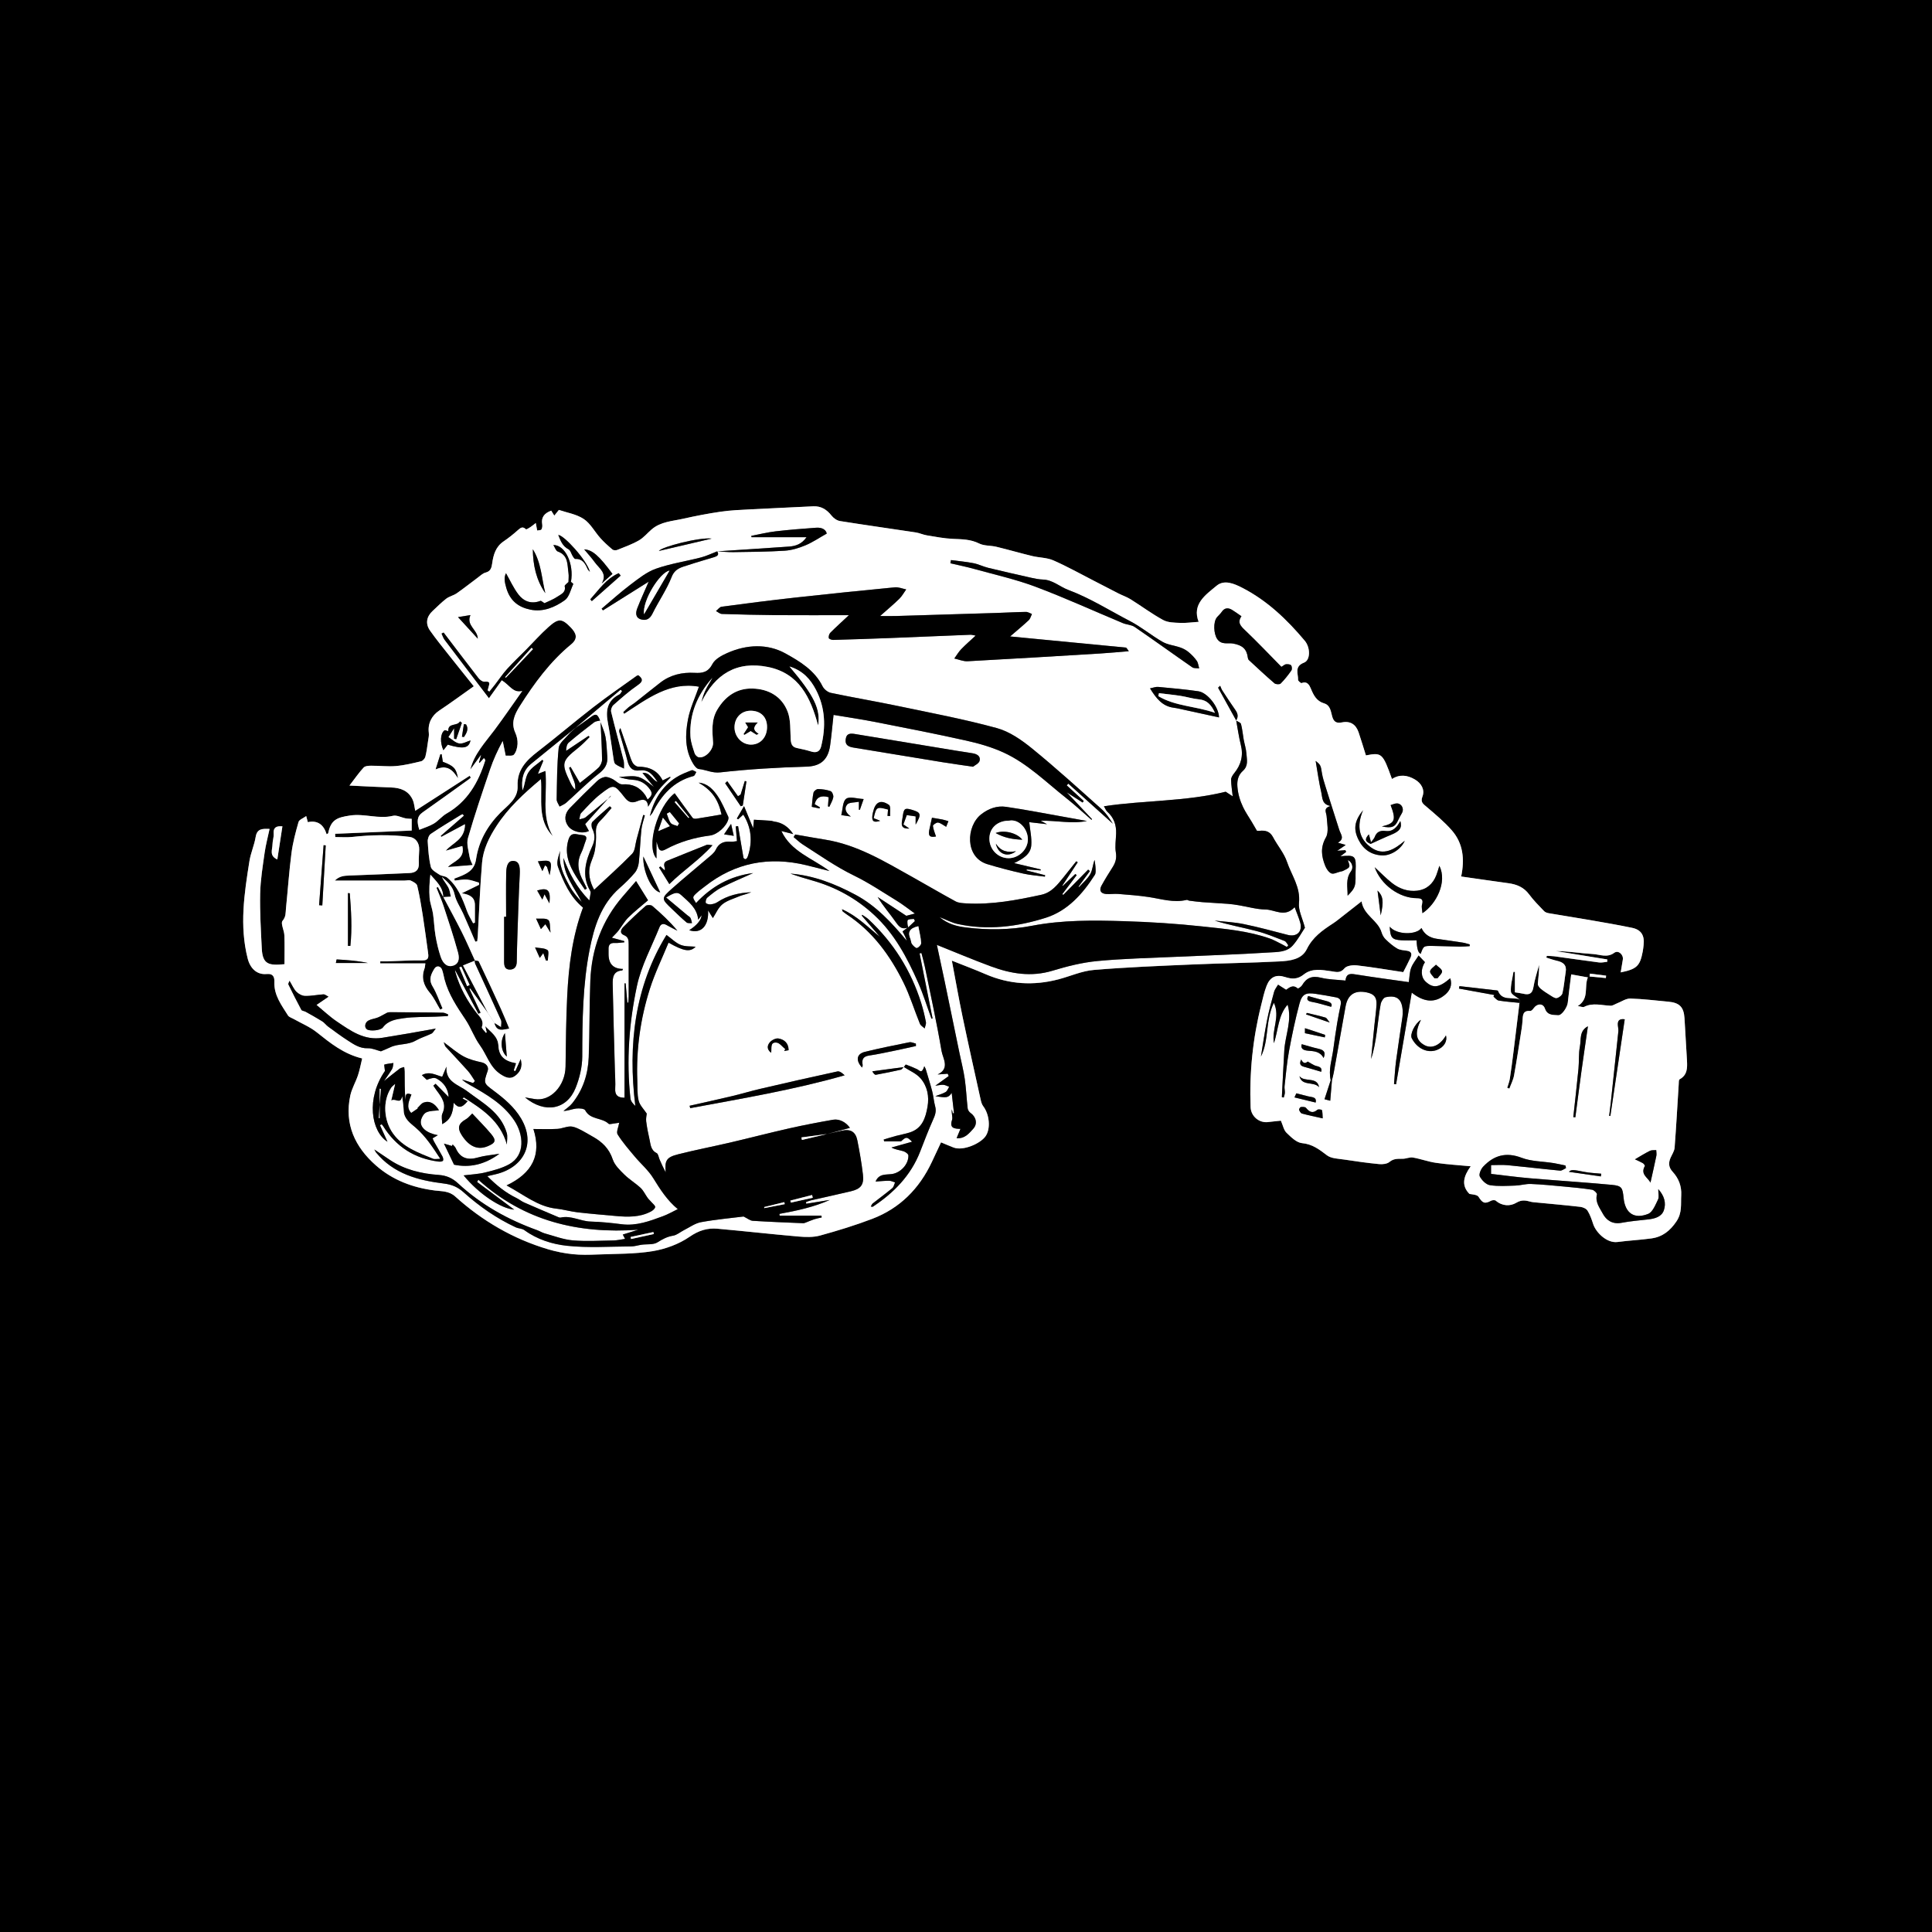 <?xml version="1.0" encoding="UTF-8"?><svg id="a" xmlns="http://www.w3.org/2000/svg" viewBox="0 0 1420 1420"><rect x="0" y="0" width="1420" height="1420" fill="#808080" stroke="none"/><defs><style>.b{fill:#fff;}</style></defs><path d="M0,1420C0,946.67,0,473.33,0,0c473.33,0,946.67,0,1420,0,0,473.33,0,946.67,0,1420-473.33,0-946.67,0-1420,0ZM349.11,706.06c-2.57,1.03-5.15,2.07-8.8,3.53,6.35,12.1,12.39,23.63,18.44,35.16-4.38-6.02-8.75-12.04-13.13-18.07l-.53,.12c2.74,5.87,5.49,11.74,8.23,17.61-.58,.28-1.17,.56-1.75,.84-5.82-10.92-11.64-21.84-17.13-32.15-.01-.05,.13,.72,.34,1.46,3.16,11.14,8.58,21.01,15.72,30.15,2,2.56,5.48,5.45,3.68,10.1-.36,.93,1.94,2.89,3.01,4.38,.17-.14,.34-.28,.51-.42-.27-1.14-.54-2.29-1.06-4.5,4.64,4.78,9.34,7.55,9.72,14.42,.43,7.91,4.73,11.3,13.04,12.76-.58,1.82-1.14,3.58-1.71,5.34l1.05,.4c1.23-2.77,2.45-5.55,3.96-8.96,1.84,5.85-.35,9.79-4.05,12.58-3.66,2.75-7.17,1.18-10.9-1.28-7.85-5.19-9.98-14.21-15.07-21.2-4.21-5.79-6.57-12.9-10.58-18.87-6.23-9.27-12.4-18.47-15.34-29.4-.64-2.4-.98-4.9-1.82-7.21-1.06-2.9-4.1-3.4-5.65-.85-2.42,3.98-4.42,7.88-1.37,12.94,3.06,5.07,4.95,10.84,7.36,16.31l-1.73,.86c-2.5-4.15-4.53-8.71-7.62-12.36-4.63-5.47-6.4-11.11-3.9-17.93,.36-.98,.36-2.1,.61-3.69h-33.15v-1.51c1.77,0,3.55,.04,5.32,0,8.43-.25,16.87-.84,25.3-.68,5.55,.11,4.89-3.01,4.4-6.48-1.26-8.97-2.42-17.96-3.83-26.91-1.13-7.22-2.33-14.45-4.04-21.55-.38-1.57-2.93-2.9-4.76-3.73-1.23-.56-2.94-.02-4.44-.02-16.8,0-33.6,0-51.34,0,3.38-3.37,6.97-3.57,10.71-3.71,14.73-.54,29.47-1.17,44.2-1.83,4.5-.2,7.07-2.27,6.83-7.22-.16-3.31,.17-6.65,.27-9.98,.15-4.93-2.66-8.79-7.1-9.36-14.08-1.81-28.15-1.48-42.25,.04-4.08,.44-8.24,.07-12.37,.07l-.07-2.39c18.68-.79,37.37-1.59,56.27-2.39v-8.6c-1.29-.09-2.87-.06-4.39-.35-3.18-.61-6.62-2.58-9.43-1.88-10.53,2.59-20.75-1.8-31.42-.23-9.69,1.42-14.16,3.16-16.15,13.04-.04,.2-.47,.32-1.13,.74-2.11-6.8-6.4-10.46-13.82-8.89l-1.2-4.46c-2.26,1.66-5.15,2.64-5.63,4.32-2.15,7.5-4.19,15.12-5.19,22.84-1.75,13.51-2.66,27.13-4.05,40.69-.32,3.11,.11,6.06-2.54,9.17-1.53,1.8,1.22,6.91,1.36,10.56,.28,7.08,.08,14.17,.08,21.28-11.45,1.11-16.11,.27-16.68-11.54-.65-13.45-1.47-26.94-1.19-40.38,.21-10.01,1.88-20.02,3.28-29.98,.82-5.83,2.37-11.56,3.64-17.53-4.95-.13-9.17-.53-10.23,5.92-.98,5.99-3.61,11.72-4.57,17.72-3.79,23.79-7.42,47.61-1.29,71.63,1.84,7.22,6.74,12.06,13.93,11.38,5.22-.49,5.79,2.74,5.68,5.88-.34,9.79,5.26,16.99,10,24.56,.78,1.24,2.71,1.77,4.14,2.58,5.71,3.24,11.96,5.79,17.03,9.82,9.91,7.89,19.62,15.85,33.37,19.22-1.06,4.35-1.79,8.47-3.1,12.39-1.67,5.02-4.54,9.74-5.63,14.85-4.49,20.96,3.42,37.83,18.87,51.41,12.29,10.8,27.07,16.35,43.33,18.4,5.06,.64,10.35,.27,14.9,4.38,19.85,17.92,42.51,31.16,68.22,38.81,5.86,1.75,11.97,2.96,18.05,3.6,6.03,.63,12.18,.48,18.26,.24,13.59-.55,27.35-.27,40.69-2.46,9.41-1.55,19.24-5.18,27.04-10.55,6.73-4.63,13.06-6.59,20.51-5.93,19.85,1.76,39.65,4.02,59.51,5.74,5.25,.46,10.88,.65,15.87-.72,12.93-3.55,25.81-7.5,38.34-12.27,20.32-7.73,34.63-22.2,43.84-41.81,2.25-4.78,4.49-9.57,6.76-14.41,3.17,1.31,6.18,2.64,9.24,3.8,7.08,2.7,19.93-2.97,23.6-8.49,3.72-5.6,2.76-15.77-1.84-21.87-.94-1.25-1.46-2.93-1.81-4.5-4.51-20.39-9.08-40.76-13.36-61.2-2.78-13.25-5.1-26.6-7.89-41.31,9.01,3.6,16.99,6.57,24.78,9.95,17.46,7.56,35.34,8.58,53.62,3.79,8.64-2.26,17.1-6.13,25.85-6.88,24.02-2.04,48.15-2.97,72.25-4.02,21.46-.93,42.94-1.15,64.39-2.27,7.54-.39,16.26-1.37,19.99-9.01,4.3-8.8,11.44-13.8,19.05-18.77,1.11-.72,2.2-1.48,3.25-2.3,5.85-4.56,11.68-9.14,17.98-14.08,1.48,10.28,12.08,13.83,14.73,22.8,.54,1.83,1.58,3.74,2.93,5.04,2.62,2.53,5.43,5.01,8.56,6.83,2.04,1.19,4.77,1.28,7.22,1.66,3.31,.52,3.7,2.51,2.54,5.04-1.63,3.56-3.51,7.02-5.37,10.68-11.27-1.7-22.56-3.64-33.92-4.95-3.06-.35-7.62,.16-9.24,2.13-3.12,3.81-6.16,2.67-9.69,2.17-6.94-1-14.3-2.41-20.2,2.33-4.63,3.72-8.77,3.54-13.83,1.91-6.52-2.1-11-.04-13.52,6.38-1.8,4.57-2.82,9.46-4.02,14.24-6.18,24.67-8.74,49.71-7.76,75.12,.26,6.61,6.27,11.69,12.83,10.86,3.45-.43,6.91-.74,9.42-1.01,1.53,3.47,2.11,6.9,4.12,8.86,3.29,3.19,7.34,7.25,11.38,7.63,7.67,.73,12.7,4.65,18.37,8.96,3.2,2.43,8.38,2.46,12.74,3.13,8.51,1.31,17.04,2.5,25.6,3.33,2.51,.24,5.82-.11,7.59-1.59,3.13-2.62,6.31-2.29,9.79-2.32,2.5-.02,5.1-1.32,7.46-.92,5.69,.98,11.19,3.06,16.89,3.89,8.14,1.19,16.38,1.66,25.58,2.54-5.17,7.14-7.24,13.94-.93,20.32,2.42,.41,5.69,.55,6.7,2.13,2.93,4.61,4.51,5.4,9.14,2.89,.94-.51,2.83-.64,3.51-.06,4.74,4.08,10.64,4.21,15.07,1.54,4.17-2.52,7.25-1.64,10.97-.67,.95,.25,1.97,.28,2.96,.38,11.06,1.07,22.14,2.03,33.18,3.3,1.89,.22,4.35,1.31,5.27,2.8,1.86,2.99,3.04,6.46,4.15,9.85,2.01,6.15,10.02,14.22,17.94,13.17,8.24-1.1,16.57-1.49,24.8-2.62,8.14-1.12,13.77-5.55,18.5-12.6,4.23-6.32,3.09-12.6,3.46-19.1,.38-6.71-1.9-12.49-6.28-17.25-3.12-3.39-3.19-6.65-1.49-10.47,1.06-2.4,2.72-4.78,2.91-7.26,1.19-15.53,2.04-31.09,3.02-46.63,.08-1.25-.04-3.26,.63-3.62,5.75-3.13,5.74-8.37,5.44-13.76-.58-10.37-1.17-20.75-1.82-31.12-.52-8.3-3.68-11.46-12-12.2-9.28-.83-18.54-2.05-27.83-2.28-3.21-.08-6.49,2.27-9.73,3.52-1.58,.61-3.17,1.8-4.73,1.75-6.55-.22-13.14-2.46-19.58,.88-.75,.39-2.05-.25-4.57-.64,8.74-5.6,4.46-13.99,7.41-21.07-4.04-.73-7.71-1.39-12.24-2.21-.88,7.16-1.82,13.99-2.53,20.85-.34,3.26-4.33,9.41-7.08,9.18-3.65-.31-7.95,.31-9.73-4.94-1.35-3.99-5.73-3.8-8.28-.17-.6,.86-1.72,2.05-2.5,1.98-5.67-.51-5.4,3.44-5.66,7.09-.13,1.82-.3,3.63-.58,5.43-1.83,11.63-3.56,23.27-5.65,34.85-.6,3.33-2.26,6.47-3.43,9.7l-1.59-.6c.66-2.25,1.57-4.46,1.93-6.76,1.02-6.56,1.86-13.16,2.68-19.75,1.5-11.98,2.94-23.96,4.4-35.95l.09-2.41c-2.24-1.91-6.22-3.7-6.38-5.77-.36-4.8,1.13-9.74,1.87-14.62,.35,.02,.7,.04,1.05,.05v15.02c2.48,.41,4.31,.59,6.08,1.02,4.3,1.06,6.76,.11,7.55-4.89,.87-5.52,2.73-10.88,4.15-16.3,.18,4.74-.6,9.28-.92,13.86-.08,1.17,1.07,2.75,2.1,3.61,2.14,1.79,4.51,3.31,6.9,4.77,1.55,.94,3.43,2.39,4.89,2.13,1.62-.29,3.86-2.06,4.2-3.56,1.18-5.13,1.56-10.45,2.41-15.66,.84-5.15-1.99-7.14-6.42-8.14-2.66-.6-5.23-1.55-7.84-2.35,.12-.42,.24-.84,.36-1.27,1.8,.09,3.61,.04,5.39,.28,11.02,1.5,22.03,3.13,33.07,4.55,1.94,.25,3.98-.31,5.97-.5v-1.72c-12.61-2.05-25.22-4.11-37.84-6.16,9.21,.12,18.23,1.63,27.3,2.18,5.13,.31,10.41,2.99,15.7-.92,2.95-2.18,6.9,1.35,6.27,5.07-.52,3.04-1.02,6.09-1.56,9.34,11.8-2.37,14.19-4.69,16.19-15.33,.31-1.63,.48-3.3,.66-4.95,.76-6.88-1.81-11.07-8.45-12.46-10.37-2.16-20.83-3.95-31.28-5.76-9.97-1.73-19.98-3.27-29.96-4.98-1.22-.21-2.66-.68-3.47-1.54-3.78-3.97-7.72-7.87-10.96-12.26-3.89-5.27-9.07-7.41-15.22-8.25-11.48-1.56-22.95-3.25-34.76-4.94,2.67-12.74,1.46-24.36-6.86-33.9-5.52-6.32-12.09-11.76-18.49-17.25-2.56-2.19-4.74-3.43-3.12-7.6,1.9-4.9-.66-9.71-5.58-12.59-5.5-3.22-11.16-3.95-16.82-.32-6.8-19-7.46-19.62-19.14-17.35-1.76-5.57-3.45-11.24-5.34-16.85-2-5.94-6.11-8.62-12.24-7.41-4.15,.82-6.1-.42-7.21-4.38-1.04-3.7-1.29-8.21-5.97-9.61-5.54-1.66-7.69-5.94-9.71-10.84-.98-2.36-2.58-5.73-6.77-4.07-.53,.21-2.66-1.57-2.63-2.36,.2-4.54-3.03-9.8,4.4-12.68,4.78-1.85,4.72-11.07,.53-16.06-13.09-15.58-27.64-29.53-45.95-38.93-6.04-3.1-13.25-6.17-18.86-1.51-8.1,6.72-18.21,13.5-13.19,26.53-4.79,.31-9.17,.97-13.51,.78-4.25-.19-9.03-.19-12.57-2.11-8.28-4.5-15.9-10.21-23.91-15.22-2.78-1.74-5.97-2.8-8.91-4.29-6.04-3.06-12.04-6.23-18.07-9.32-9.91-5.08-19.66-10.55-29.84-15.01-4.73-2.07-10.39-1.95-15.53-3.19-8.82-2.13-17.54-4.67-26.37-6.81-4.17-1.01-8.94-.55-12.62-2.4-6.3-3.16-12.71-3.11-19.38-3.41-6.4-.29-12.77-1.55-19.11-2.59-2.77-.46-5.41-1.73-8.18-2.15-18.55-2.81-37.13-5.4-55.65-8.36-2.24-.36-4.71-2.13-6.16-3.97-3.56-4.48-7.67-7.15-13.57-6.85-15.29,.79-30.59,1.41-45.88,2.22-7.29,.39-14.62,.66-21.83,1.7-9.34,1.34-18.64,3.15-27.85,5.22-7.96,1.79-16.51,2.12-23.15,7.86-3.12,2.7-5.83,6.06-9.34,8.07-5,2.86-10.52,4.83-15.9,6.99-1,.4-2.76,.34-3.51-.29-3.12-2.63-6.19-5.39-8.91-8.43-4.16-4.64-7.24-10.73-12.23-14.04-5.4-3.58-12.45-4.66-18.25-6.65-1.52,1.88-2.44,3.02-3.36,4.17-.75-1.21-1.5-2.42-2.25-3.63-5.39,1.95-7.48,5.24-6.64,9.98,.22,1.25,.05,2.84-.59,3.85-.41,.65-2.03,.53-3.11,.76-.27-1.46-.54-2.92-1.02-5.52-1.49,1.15-2.62,2.15-3.87,2.96-1.09,.7-3.06,1.96-3.36,1.66-2.3-2.24-3.78-1.28-5.79,.51-3.34,3-6.88,5.83-10.6,8.35-5.89,3.99-7.56,9.87-8.46,16.41-.38,2.72-1.02,5.62-4.75,6.53-2.11,.51-3.93,2.34-5.78,3.71-5.17,3.83-10.2,7.86-15.48,11.53-2.36,1.64-5.45,2.25-7.72,3.97-3.53,2.69-6.64,5.92-9.92,8.93-4.61,4.23-5.56,9.45-1.97,14.55,4.28,6.09,9,11.87,13.62,17.72,5.85,7.41,11.78,14.75,18.52,23.18-8.81,6.23-16.99,12.26-25.44,17.89-5.59,3.72-8.5,9.55-7.62,16.4,.25,1.92-.26,3.96-.55,5.92-.58,3.89-1.03,7.81-2,11.6-.34,1.32-1.87,3.01-3.14,3.32-6.09,1.44-12.24,2.97-18.44,3.5-6.02,.51-12.14-.26-18.22-.24-1.9,0-4.47,.17-5.56,1.34-3.44,3.71-6.33,7.93-10.42,13.23,11.11,.53,20.83,1.1,30.55,1.41,6.98,.22,12.83,2.34,15.92,9.02,1.1,2.38,1.24,5.21,1.88,8.13,13.69-8.81,26.84-17.27,39.98-25.73l.87,1.33c-.46,.41-.88,.86-1.38,1.21-11.32,8.12-22.58,16.32-33.99,24.31-4.44,3.11-4.32,6.95-2.48,12.84,3.83-1.6,7.55-2.67,10.74-4.61,3.33-2.03,5.88-5.39,9.25-7.32,15.42-8.81,23.42-22.89,28.49-39.15,.09-.29-.45-.77-.98-1.59-1.17,1.32-2.16,2.44-3.15,3.56l-.57-.44c.4-1.39,.79-2.78,1.55-5.45-3.15,4.3-5.51,7.53-7.87,10.75,2.93-11.66,11-19.99,17.83-29.15,6.92-9.28,13.45-18.86,20.36-28.61-6.75,1.76-9.1-4.22-15.04-7.84-2.99,4.18-6.14,8.59-9.44,13.2-11.57-15.18-22.13-28.98-32.61-42.85-1.05-1.39-1.58-3.17-2.35-4.76,.56-.27,1.12-.55,1.68-.82,8.54,11.21,17.03,22.46,25.67,33.59,.99,1.27,2.88,2.71,4.26,2.63,3.56-.23,4.24,.24,3.14,3.65-.29,.9-.49,1.84-.72,2.76l1.23,.81c1.34-1.66,2.71-3.29,4.01-4.98,2.98-3.86,5.68-7.96,8.93-11.56,4.46-4.94,9.34-9.49,14.02-14.23,5.49-5.56,10.69-11.45,16.51-16.64,7.4-6.6,9.92-6.39,16.53,.51,3.79,3.95,5.44,7.9,.15,12.25-15.48,12.73-27.16,28.68-37.79,45.46-3.81,6.02-6.65,12.17-3.26,19.55,1.14,2.5,1.77,5.51,1.62,8.24-.15,2.7-.98,5.84-2.66,7.82-1.03,1.21-4.22,.6-6.05,.77-.87-4.25-1.53-7.5-2.19-10.74-3.77,6.93-6.85,13.71-9.23,20.72-5.7,16.79-11.42,33.59-16.32,50.62-1.21,4.21,.51,9.34,1.25,13.98,.34,2.13,1.55,4.12,2.21,5.79-6.4,.52-12.26,1-18.2,1.48,4.01-4.46,12.84-5.82,10.6-15.46-4.21,1.2-8.2,2.33-12.19,3.47,4.97-5.95,14.13-8.07,14.13-19.49-6.52,3.49-11.97,6.4-17.41,9.32-.14-.27-.28-.54-.42-.81,5.65-4.93,11.31-9.86,16.96-14.78l-.82-1.08c-.53,.24-1.1,.43-1.59,.74-7.34,4.54-14.78,8.94-21.91,13.79-1.38,.94-2.28,3.69-2.17,5.52,.38,6.27,.8,12.64,2.3,18.7,.57,2.3,3.95,4.1,6.35,5.68,1.65,1.09,4.19,.94,5.67,2.16,7.76,6.38,11.22,15.38,14.51,24.49,1.13,3.14,2.99,6.02,4.52,9.02,.44-.13,.88-.26,1.33-.39,0-4.28-.04-8.56,0-12.84,.07-5.75-3.7-7.83-9.66-8.76,4.93-2.42,8.83-4.34,12.73-6.25-.01-.52-.03-1.05-.04-1.57-2.9-.79-5.76-2-8.71-2.24-3.02-.25-6.12,.44-9.18,.72-.08-.49-.15-.98-.23-1.47,1.81-.7,3.64-1.35,5.42-2.12,5.39-2.36,9.47-5.06,10.51-12.1,1.94-13.16,8.28-24.46,17.75-34.06,5.56-5.64,13.19-10.42,12.79-19.77-.5-11.81,6.31-18.77,14.82-25.32,13.82-10.64,27.08-21.99,40.88-32.66,10.37-8.02,21.21-15.44,31.86-23.1,.37-.26,.94-.24,1.34-.33,3.67,2.93,3.22,4.76-.69,7.44-6.28,4.31-12.03,9.43-17.76,14.49-1.16,1.03-2.06,3.47-1.7,4.92,2.94,12.07,6.26,24.05,9.31,36.1,.46,1.83,.18,3.85,.24,5.78-2.17-1.09-4.57-1.89-6.42-3.37-.97-.77-1.16-2.7-1.4-4.16-1.39-8.69-2.4-17.46-4.09-26.09-1.78-9.02-.65-16.49,8.4-21.06,.82-.42,1.26-1.6,1.88-2.43l-1-.84c-10.97,9.27-21.95,18.55-32.93,27.83l.16-.17c-10.94,8.89-21.86,17.81-32.82,26.67-6.3,5.09-7.37,11.93-6.44,19.46,1.83-4.23,1.87-9.31,4.14-13.02,2.37-3.87,6.9-6.42,10.48-9.54l.7,.99c-1.14,2.75-2.28,5.49-3.87,9.33,2.66-1.03,4-1.54,5.38-2.07,1.89,16.29-3.56,32.86,5.43,48.01-11.61-11.92-7.68-27.02-8.75-41.83-12.67,10.59-24.04,21.12-32.62,34.32-5.38,8.28-9.8,17.15-10.63,26.99-1.51,18.02-2.16,36.11-3.18,54.17-.07,1.2-.24,2.39-.37,3.59-.47,.11-.93,.21-1.4,.32-2.97-6.88-5.9-13.79-8.94-20.63-2.08-4.67-5.23-9.08-6.27-13.95-1.3-6.11-5.29-9.4-9.37-13,1.3,2.83,3.39,5.14,4.81,7.82,1.05,1.98,1.22,4.42,1.78,6.66-1.89,.12-3.79,.23-5.67,.33,.06-7.12-4.96-11.48-9.39-16.51-.68,5.73-1,11.41-.57,17.03,.31,3.92,1.91,7.72,2.49,11.64,.81,5.42,.94,10.94,1.87,16.33,.89,5.19,2.1,10.37,3.77,15.35,1.86,5.56,5.34,7.92,9.43,6.45,4.69-1.69,4.18-6.41,3.26-9.75-3.13-11.44-6.87-22.71-10.57-33.98-1.5-4.57-3.48-8.99-5.24-13.48l1.11-.48c1.3,2.43,2.6,4.87,3.9,7.3,4.55,8.6,9.26,17.12,13.61,25.81,3.45,6.89,6.48,13.98,9.7,20.98Zm-145.29-74.38c1.27-8.22,2.5-16.25,3.74-24.33-4.54-.38-6.79,.84-6.44,5.45,.2,2.59-.83,5.25-.85,7.89-.03,3.77-2.58,8.26,3.54,10.99Zm167.46-134.01c-.41-.23,.52,.44,.62,.33,6.64-6.92,13.21-13.91,19.79-20.89-.33-.32-.66-.65-.99-.97-6.48,7.18-12.96,14.37-19.42,21.53Zm-27.93,227.15l1.81-.9c-2.03-4.49-4.06-8.97-6.09-13.46-.48,.21-.96,.41-1.45,.62,1.91,4.58,3.82,9.16,5.73,13.74Zm825.25-9.22c-.09,.7-.18,1.4-.27,2.1,3.99,.38,7.99,.76,11.98,1.14,.05-.58,.1-1.17,.16-1.75l-11.86-1.49Z"/><path class="b" d="M325.7,659.37l5.68-.35c-.56-2.24-.74-4.68-1.78-6.66-1.42-2.67-3.51-4.99-4.81-7.82,4.08,3.6,8.07,6.9,9.37,13,1.04,4.87,4.19,9.28,6.27,13.95,3.05,6.85,5.97,13.75,8.94,20.63,.47-.11,.93-.21,1.4-.32,.13-1.2,.3-2.39,.37-3.59,1.02-18.06,1.66-36.15,3.18-54.17,.83-9.84,5.25-18.71,10.63-26.99,8.59-13.2,19.96-23.73,32.62-34.32,1.07,14.8-2.86,29.9,8.75,41.83-8.99-15.15-3.54-31.72-5.43-48.01-1.39,.53-2.72,1.05-5.38,2.07,1.59-3.84,2.73-6.59,3.87-9.33l-.7-.99c-3.58,3.13-8.11,5.67-10.48,9.54-2.28,3.71-2.32,8.79-4.14,13.02-.93-7.53,.13-14.37,6.44-19.46,10.97-8.86,21.88-17.78,32.82-26.67-1.8,1.68-3.78,3.21-5.35,5.07-2.69,3.2-6.98,6.43-7.34,9.97-1.27,12.52-1.25,25.18-1.47,37.79-.03,1.74,1.38,3.5,2.13,5.25,1.65-.93,3.53-1.6,4.91-2.83,8.03-7.14,15.57-14.88,24.03-21.45,4.52-3.51,6.6-7.1,6.13-12.52-.42-4.8-.46-9.66-1.32-14.37-.68-3.67-2.37-7.16-3.61-10.72-.13-.46-.26-.92-.38-1.37-2.01-4.99-3.17-5.27-7.22-2.2-3.46,2.63-7.09,5.03-10.65,7.53,10.97-9.27,21.95-18.55,32.92-27.82l1,.84c-.62,.83-1.05,2.01-1.88,2.43-9.06,4.57-10.18,12.04-8.4,21.06,1.7,8.63,2.71,17.39,4.09,26.09,.23,1.46,.43,3.39,1.4,4.16,1.86,1.48,4.25,2.29,6.42,3.37-.06-1.93,.23-3.95-.24-5.78-3.06-12.04-6.37-24.02-9.31-36.1-.35-1.46,.54-3.9,1.7-4.92,5.73-5.05,11.48-10.17,17.76-14.49,3.91-2.68,4.36-4.51,.69-7.44-.4,.09-.98,.07-1.34,.33-10.65,7.66-21.49,15.08-31.86,23.1-13.8,10.67-27.06,22.02-40.88,32.66-8.51,6.55-15.33,13.51-14.82,25.32,.4,9.36-7.23,14.13-12.79,19.77-9.47,9.6-15.81,20.91-17.75,34.06-1.04,7.05-5.12,9.74-10.51,12.1-1.78,.78-3.61,1.42-5.42,2.12,.08,.49,.15,.98,.23,1.47,3.06-.28,6.16-.97,9.18-.72,2.94,.24,5.81,1.45,8.71,2.24,.01,.52,.03,1.05,.04,1.57-3.9,1.92-7.8,3.83-12.73,6.25,5.96,.92,9.72,3,9.66,8.76-.05,4.28,0,8.56,0,12.84-.44,.13-.88,.26-1.33,.39-1.53-3-3.39-5.88-4.52-9.02-3.29-9.12-6.75-18.12-14.51-24.49-1.48-1.22-4.02-1.07-5.67-2.16-2.4-1.58-5.78-3.38-6.35-5.68-1.5-6.06-1.92-12.43-2.3-18.7-.11-1.84,.79-4.58,2.17-5.52,7.13-4.85,14.57-9.25,21.91-13.79,.49-.31,1.06-.49,1.59-.74l.82,1.08c-5.65,4.93-11.31,9.86-16.96,14.78,.14,.27,.28,.54,.42,.81,5.44-2.91,10.88-5.82,17.41-9.32,0,11.42-9.16,13.54-14.13,19.49,3.99-1.14,7.98-2.27,12.19-3.47,2.24,9.63-6.59,11-10.6,15.46,5.93-.48,11.8-.96,18.2-1.48-.66-1.67-1.88-3.66-2.21-5.79-.74-4.65-2.46-9.78-1.25-13.98,4.9-17.03,10.62-33.83,16.32-50.62,2.38-7.01,5.47-13.79,9.23-20.72,.66,3.25,1.32,6.49,2.19,10.74,1.84-.17,5.02,.44,6.05-.77,1.68-1.97,2.51-5.11,2.66-7.82,.15-2.72-.48-5.74-1.62-8.24-3.38-7.38-.55-13.54,3.26-19.55,10.64-16.78,22.31-32.73,37.79-45.46,5.29-4.35,3.64-8.29-.15-12.25-6.61-6.9-9.13-7.11-16.53-.51-5.82,5.19-11.02,11.08-16.51,16.64-4.68,4.74-9.56,9.3-14.02,14.23-3.25,3.6-5.95,7.7-8.93,11.56-1.3,1.69-2.67,3.32-4.01,4.98l-1.23-.81c.24-.92,.43-1.85,.72-2.76,1.09-3.42,.41-3.88-3.14-3.65-1.38,.09-3.28-1.36-4.26-2.63-8.64-11.13-17.13-22.38-25.67-33.59-.56,.27-1.12,.55-1.68,.82,.77,1.6,1.3,3.38,2.35,4.76,10.48,13.87,21.04,27.67,32.61,42.85,3.3-4.61,6.45-9.02,9.44-13.2,5.94,3.63,8.29,9.61,15.04,7.84-6.91,9.75-13.44,19.33-20.36,28.61-6.83,9.16-14.9,17.48-17.83,29.15,2.36-3.22,4.72-6.44,7.87-10.75-.76,2.67-1.16,4.06-1.55,5.45l.57,.44c.99-1.12,1.98-2.24,3.15-3.56,.52,.82,1.07,1.31,.98,1.59-5.07,16.26-13.07,30.33-28.49,39.15-3.37,1.93-5.92,5.29-9.25,7.32-3.19,1.94-6.92,3.02-10.74,4.61-1.84-5.89-1.96-9.73,2.48-12.84,11.41-7.99,22.67-16.19,33.99-24.31,.49-.35,.92-.81,1.38-1.21l-.87-1.33c-13.14,8.46-26.29,16.91-39.98,25.73-.64-2.92-.78-5.74-1.88-8.13-3.09-6.68-8.94-8.8-15.92-9.02-9.73-.31-19.45-.88-30.55-1.41,4.09-5.3,6.98-9.53,10.42-13.23,1.09-1.18,3.66-1.33,5.56-1.34,6.08-.03,12.2,.75,18.22,.24,6.21-.53,12.35-2.05,18.44-3.5,1.27-.3,2.8-1.99,3.14-3.32,.97-3.79,1.42-7.72,2-11.6,.29-1.96,.8-4,.55-5.92-.88-6.85,2.04-12.68,7.62-16.4,8.45-5.62,16.62-11.66,25.44-17.89-6.75-8.44-12.68-15.77-18.52-23.18-4.62-5.85-9.34-11.63-13.62-17.72-3.59-5.11-2.64-10.32,1.97-14.55,3.28-3.01,6.39-6.24,9.92-8.93,2.27-1.73,5.36-2.33,7.72-3.97,5.28-3.67,10.3-7.7,15.48-11.53,1.85-1.37,3.68-3.2,5.78-3.71,3.74-.91,4.37-3.81,4.75-6.53,.91-6.54,2.57-12.42,8.46-16.41,3.72-2.52,7.25-5.35,10.6-8.35,2-1.8,3.49-2.75,5.79-.51,.31,.3,2.27-.96,3.36-1.66,1.25-.81,2.38-1.8,3.87-2.96,.48,2.6,.75,4.06,1.02,5.52,1.08-.23,2.69-.11,3.11-.76,.65-1.02,.81-2.61,.59-3.85-.83-4.75,1.25-8.04,6.64-9.98,.75,1.2,1.5,2.42,2.25,3.63,.92-1.14,1.85-2.29,3.36-4.17,5.8,1.99,12.86,3.07,18.25,6.65,4.98,3.3,8.06,9.39,12.23,14.04,2.72,3.04,5.79,5.8,8.91,8.43,.75,.63,2.51,.69,3.51,.29,5.38-2.16,10.9-4.13,15.9-6.99,3.5-2.01,6.22-5.37,9.34-8.07,6.64-5.74,15.19-6.07,23.15-7.86,9.21-2.07,18.51-3.88,27.85-5.22,7.21-1.04,14.54-1.31,21.83-1.7,15.29-.81,30.59-1.44,45.88-2.22,5.9-.3,10.01,2.36,13.57,6.85,1.46,1.84,3.93,3.61,6.16,3.97,18.52,2.96,37.11,5.55,55.65,8.36,2.77,.42,5.41,1.69,8.18,2.15,6.35,1.05,12.71,2.3,19.11,2.59,6.66,.3,13.07,.25,19.38,3.41,3.68,1.85,8.45,1.39,12.62,2.4,8.82,2.13,17.54,4.68,26.37,6.81,5.15,1.24,10.8,1.12,15.53,3.19,10.19,4.46,19.93,9.93,29.84,15.01,6.03,3.09,12.02,6.26,18.07,9.32,2.94,1.49,6.13,2.55,8.91,4.29,8.02,5.01,15.63,10.72,23.91,15.22,3.54,1.93,8.32,1.93,12.57,2.11,4.34,.19,8.72-.47,13.51-.78-5.02-13.03,5.09-19.8,13.19-26.53,5.61-4.66,12.82-1.59,18.86,1.51,18.32,9.41,32.86,23.36,45.95,38.93,4.2,4.99,4.25,14.21-.53,16.06-7.43,2.88-4.2,8.14-4.4,12.68-.03,.8,2.1,2.57,2.63,2.36,4.19-1.65,5.79,1.71,6.77,4.07,2.02,4.9,4.17,9.18,9.71,10.84,4.68,1.4,4.93,5.91,5.97,9.61,1.11,3.97,3.06,5.21,7.21,4.38,6.13-1.21,10.24,1.47,12.24,7.41,1.89,5.61,3.58,11.28,5.34,16.85,11.68-2.27,12.34-1.65,19.14,17.35,5.66-3.63,11.32-2.9,16.82,.32,4.92,2.88,7.48,7.69,5.58,12.59-1.62,4.17,.56,5.41,3.12,7.6,6.4,5.48,12.98,10.93,18.49,17.25,8.32,9.54,9.53,21.15,6.86,33.9,11.8,1.68,23.27,3.37,34.76,4.94,6.15,.84,11.33,2.98,15.22,8.25,3.24,4.39,7.18,8.29,10.96,12.26,.81,.85,2.25,1.33,3.47,1.54,9.98,1.71,19.99,3.25,29.96,4.98,10.44,1.81,20.9,3.6,31.28,5.76,6.64,1.39,9.21,5.58,8.45,12.46-.18,1.66-.35,3.32-.66,4.95-2,10.64-4.4,12.95-16.19,15.33,.54-3.25,1.05-6.29,1.56-9.34,.63-3.72-3.32-7.24-6.27-5.07-5.29,3.91-10.57,1.22-15.7,.92-9.07-.55-18.09-2.06-27.3-2.18,12.62,2.05,25.24,4.11,37.85,6.16v1.72c-2.01,.19-4.05,.75-5.99,.5-11.04-1.42-22.04-3.05-33.07-4.55-1.78-.24-3.59-.2-5.39-.28-.12,.42-.24,.84-.36,1.27,2.61,.8,5.18,1.75,7.84,2.35,4.43,1,7.26,2.99,6.42,8.14-.85,5.22-1.23,10.53-2.41,15.66-.34,1.5-2.59,3.27-4.2,3.56-1.47,.26-3.35-1.18-4.89-2.13-2.39-1.46-4.76-2.98-6.9-4.77-1.03-.86-2.18-2.44-2.1-3.61,.31-4.58,1.1-9.12,.92-13.86-1.43,5.43-3.28,10.79-4.15,16.3-.79,5-3.24,5.95-7.55,4.89-1.77-.43-3.6-.61-6.08-1.02v-15.02c-.35-.02-.7-.04-1.05-.05-.74,4.88-2.23,9.82-1.87,14.62,.16,2.07,4.14,3.85,6.38,5.77-5.3-2.15-12.9,1.41-15.92-6.44-.07-.19-.59-.27-.91-.31-9.13-1.06-18.26-2.1-27.39-3.14-.11,.6-.22,1.2-.33,1.8,8.65,1.58,17.31,3.15,25.96,4.73-.2,.39-.41,.77-.61,1.16,1.28,1.01,2.45,2.67,3.86,2.9,5.04,.83,10.16,1.18,15.25,1.71-1.46,11.98-2.9,23.97-4.4,35.95-.83,6.59-1.66,13.19-2.68,19.75-.36,2.3-1.27,4.51-1.93,6.76l1.59,.6c1.17-3.23,2.83-6.37,3.43-9.7,2.09-11.58,3.82-23.23,5.65-34.85,.28-1.8,.45-3.62,.58-5.43,.27-3.66,0-7.61,5.66-7.09,.78,.07,1.9-1.12,2.5-1.98,2.55-3.63,6.93-3.82,8.28,.17,1.78,5.25,6.07,4.63,9.73,4.94,2.74,.23,6.74-5.92,7.08-9.18,.71-6.86,1.65-13.7,2.53-20.85,4.53,.82,8.2,1.48,12.24,2.21-2.95,7.08,1.33,15.47-7.41,21.07,2.52,.39,3.81,1.03,4.57,.64,6.44-3.35,13.03-1.1,19.58-.88,1.55,.05,3.15-1.14,4.73-1.75,3.24-1.25,6.52-3.6,9.73-3.52,9.29,.24,18.56,1.46,27.83,2.28,8.32,.74,11.48,3.91,12,12.2,.65,10.37,1.24,20.74,1.82,31.12,.3,5.39,.32,10.63-5.44,13.76-.67,.37-.55,2.37-.63,3.62-.99,15.55-1.83,31.1-3.02,46.63-.19,2.48-1.85,4.87-2.91,7.26-1.69,3.82-1.63,7.08,1.49,10.47,4.38,4.77,6.66,10.54,6.28,17.25-.37,6.5,.77,12.78-3.46,19.1-4.72,7.06-10.36,11.49-18.5,12.6-8.23,1.13-16.56,1.52-24.8,2.62-7.92,1.05-15.93-7.02-17.94-13.17-1.11-3.39-2.29-6.86-4.15-9.85-.92-1.48-3.39-2.58-5.27-2.8-11.04-1.27-22.12-2.23-33.18-3.3-.99-.1-2-.13-2.96-.38-3.73-.98-6.8-1.85-10.97,.67-4.43,2.67-10.33,2.53-15.07-1.54-.68-.59-2.57-.45-3.51,.06-4.64,2.51-6.21,1.72-9.14-2.89-1.01-1.58-4.29-1.73-6.7-2.13-6.31-6.37-4.23-13.17,.93-20.32-9.2-.87-17.44-1.35-25.58-2.54-5.7-.83-11.21-2.91-16.89-3.89-2.36-.41-4.97,.89-7.46,.92-3.47,.03-6.66-.3-9.79,2.32-1.77,1.48-5.08,1.83-7.59,1.59-8.56-.83-17.1-2.02-25.6-3.33-4.36-.67-9.54-.7-12.74-3.13-5.67-4.31-10.7-8.23-18.37-8.96-4.04-.39-8.1-4.45-11.38-7.63-2.02-1.95-2.59-5.39-4.12-8.86-2.51,.27-5.97,.57-9.42,1.01-6.56,.83-12.57-4.26-12.83-10.86-.99-25.41,1.57-50.46,7.76-75.12,1.2-4.79,2.22-9.68,4.02-14.24,2.53-6.42,7-8.48,13.52-6.38,5.07,1.63,9.21,1.81,13.83-1.91,5.9-4.74,13.26-3.33,20.2-2.33,3.53,.51,6.56,1.64,9.69-2.17,1.61-1.97,6.18-2.49,9.24-2.13,11.36,1.31,22.65,3.25,33.92,4.95,1.86-3.66,3.73-7.11,5.37-10.68,1.16-2.54,.77-4.52-2.54-5.04-2.45-.39-5.18-.47-7.22-1.66-3.13-1.82-5.94-4.3-8.56-6.83-1.35-1.31-2.39-3.22-2.93-5.04-2.65-8.97-13.25-12.52-14.73-22.8-6.3,4.93-12.13,9.52-17.98,14.08-1.04,.81-2.14,1.57-3.25,2.3-7.61,4.96-14.75,9.97-19.05,18.77-3.73,7.63-12.45,8.61-19.99,9.01-21.44,1.12-42.93,1.33-64.39,2.27-24.1,1.05-48.22,1.98-72.25,4.02-8.75,.74-17.21,4.61-25.85,6.88-18.28,4.79-36.16,3.77-53.62-3.79-7.8-3.38-15.77-6.35-24.78-9.95,2.79,14.71,5.11,28.06,7.89,41.31,4.28,20.44,8.85,40.81,13.36,61.2,.35,1.57,.87,3.25,1.81,4.5,4.6,6.1,5.55,16.26,1.84,21.87-3.66,5.52-16.51,11.18-23.6,8.49-3.07-1.17-6.07-2.49-9.24-3.8-2.27,4.84-4.51,9.63-6.76,14.41-9.21,19.6-23.52,34.07-43.84,41.81-12.53,4.77-25.41,8.72-38.34,12.27-4.99,1.37-10.61,1.17-15.87,.72-19.85-1.72-39.66-3.98-59.51-5.74-7.45-.66-13.78,1.3-20.51,5.93-7.8,5.37-17.63,9-27.04,10.55-13.34,2.2-27.1,1.91-40.69,2.46-6.08,.25-12.23,.4-18.26-.24-6.08-.64-12.19-1.85-18.05-3.6-25.71-7.65-48.37-20.89-68.22-38.81-4.55-4.11-9.84-3.74-14.9-4.38-16.25-2.05-31.03-7.6-43.33-18.4-15.45-13.57-23.36-30.45-18.87-51.41,1.1-5.12,3.96-9.83,5.63-14.85,1.31-3.92,2.04-8.04,3.1-12.39-13.75-3.36-23.46-11.33-33.37-19.22-5.07-4.04-11.32-6.59-17.03-9.82-1.43-.81-3.37-1.34-4.14-2.58-4.74-7.58-10.34-14.78-10-24.56,.11-3.13-.46-6.37-5.68-5.88-7.19,.68-12.09-4.16-13.93-11.38-6.13-24.02-2.5-47.84,1.29-71.63,.96-6,3.59-11.72,4.57-17.72,1.05-6.44,5.28-6.04,10.23-5.92-1.27,5.98-2.82,11.7-3.64,17.53-1.4,9.96-3.06,19.96-3.28,29.98-.29,13.45,.53,26.93,1.19,40.38,.57,11.81,5.23,12.65,16.68,11.54,0-7.11,.2-14.21-.08-21.28-.14-3.65-2.89-8.76-1.36-10.56,2.65-3.11,2.22-6.06,2.54-9.17,1.38-13.56,2.29-27.18,4.05-40.69,1-7.72,3.04-15.34,5.19-22.84,.48-1.68,3.37-2.66,5.63-4.32l1.2,4.46c7.42-1.57,11.71,2.09,13.82,8.89,.66-.42,1.09-.54,1.13-.74,1.99-9.88,6.46-11.62,16.15-13.04,10.66-1.57,20.89,2.82,31.42,.23,2.82-.69,6.25,1.28,9.43,1.88,1.52,.29,3.11,.25,4.39,.35v8.6c-18.91,.8-37.59,1.6-56.27,2.39l.07,2.39c4.13,0,8.29,.37,12.37-.07,14.1-1.52,28.17-1.86,42.25-.04,4.44,.57,7.26,4.44,7.1,9.36-.1,3.33-.43,6.66-.27,9.98,.24,4.95-2.33,7.02-6.83,7.22-14.73,.66-29.46,1.29-44.2,1.83-3.74,.14-7.33,.33-10.71,3.71,17.74,0,34.54,0,51.34,0,1.5,0,3.21-.54,4.44,.02,1.83,.83,4.38,2.16,4.76,3.73,1.72,7.09,2.91,14.32,4.04,21.55,1.4,8.95,2.56,17.94,3.83,26.91,.49,3.47,1.15,6.59-4.4,6.48-8.42-.16-16.86,.43-25.3,.68-1.78,.05-3.55,0-5.33,0v1.51h33.15c-.25,1.59-.25,2.71-.61,3.69-2.51,6.83-.74,12.46,3.9,17.93,3.09,3.65,5.12,8.21,7.62,12.36l1.73-.86c-2.41-5.47-4.3-11.24-7.36-16.31-3.05-5.06-1.06-8.96,1.37-12.94,1.56-2.56,4.6-2.05,5.65,.85,.85,2.32,1.18,4.82,1.82,7.21,2.94,10.94,9.11,20.14,15.34,29.4,4.01,5.97,6.36,13.08,10.58,18.87,5.09,6.99,7.23,16.01,15.07,21.2,3.73,2.47,7.24,4.03,10.9,1.28,3.71-2.79,5.89-6.73,4.05-12.58-1.51,3.42-2.74,6.19-3.96,8.96l-1.05-.4c.56-1.76,1.12-3.51,1.71-5.34-8.31-1.46-12.61-4.85-13.04-12.76-.38-6.88-5.08-9.64-9.72-14.42,.52,2.21,.79,3.36,1.06,4.5-.17,.14-.34,.28-.51,.42-1.07-1.49-3.37-3.45-3.01-4.38,1.8-4.65-1.68-7.53-3.68-10.1-7.15-9.14-12.56-19.02-15.72-30.15-.21-.74-.35-1.51-.34-1.46,5.49,10.31,11.31,21.23,17.13,32.15,.58-.28,1.17-.56,1.75-.84-2.74-5.87-5.49-11.74-8.23-17.61l.53-.12c4.38,6.02,8.75,12.04,13.12,18.05,1.56,2.39,3.13,4.8,4.7,7.2,1.76,6.86,6.51,4.67,10.74,4.02-2.08-4.94-3.92-9.62-6-14.18-5.35-11.71-10.77-23.39-16.31-35.01-.29-.61-1.93-.57-2.95-.84l.19,.12c-3.22-7-6.25-14.1-9.7-20.98-4.36-8.69-9.06-17.22-13.61-25.81l-.1,.11Zm92.13-231.66c-.99,1.06-2.98,2.34-2.79,3.13,1.04,4.55-2.66,5.89-5.13,7.56-3.32,2.25-7.19,3.68-9.72,4.92-1.57-.93-2.48-1.88-2.96-1.7-6.65,2.55-12.27,.46-16.21-4.72-3.69-4.84-6.23-10.55-9.12-15.6-1.57,2.95-1.1,6.29,.21,10.79,2.78,9.55,8.96,14.21,17.79,15.99,9.36,1.89,17.9-1.77,25.18-6.93,3.28-2.32,4.34-7.79,6.27-11.9,.1-.22-1.11-1.06-1.71-1.61,2.37-13.15-4.21-27.19-12.94-27.08,1.11,1.71,1.82,4.26,3.25,4.77,7.91,2.8,6.93,9.76,7.87,15.79,.33,2.14,.02,4.38,0,6.57Zm109.3-22.48c-3.93,1.52-7.76,3.42-11.82,4.47-11.05,2.86-22.48,4.53-33.18,8.3-6.82,2.4-12.89,7.32-18.8,11.78-7.31,5.51-14.1,11.7-21.12,17.6l.96,1.25c10.93-6.86,21.86-13.72,33.61-21.1-3.14,7.27-5.97,13.34-8.38,19.56-1.26,3.26-1.49,7,2.86,8.19,3.62,1,6.35-.27,8.28-4.21,4.48-9.13,10.45-17.61,14.13-27.01,2.54-6.49,7.48-7.15,12.42-8.8,6.26-2.1,12.64-3.85,18.95-5.8,2.13-.66,3.74-1.69,2.11-4.23,3.94,.21,7.88,.65,11.82,.59,12.61-.2,25.23-.24,37.8-1.05,5.14-.33,10.39-1.95,15.18-3.94,5.31-2.21,10.15-5.53,15.72-8.66-.69-3.19-3.88-4.58-7.83-4.29-9.94,.73-19.88,1.48-29.77,2.65-6,.7-11.9,2.19-17.85,3.32,.04,.33,.08,.67,.13,1h40.47c-3.59,5.12-8.07,6.55-12.94,6.89-17.57,1.24-35.15,2.35-52.73,3.51Zm137.08,378.93c4.18,2.73,9.19,4.74,12.35,8.37,5.05,5.8,6.51,13.28,5.15,20.97-1.45,8.2-3.91,15.91-13.01,18.83-3.31,1.06-6.77,1.65-10.14,2.55-3.03,.81-6.03,1.77-9.04,2.66l.32,1.34h12.4c3.87-3.49,4.23-3.54,8.14,.27-5.4,1.51-10.29,2.88-15.18,4.25,2.78,1.58,5.89,1.85,8.81,2.74,1.45,.44,3.62,1.98,3.65,3.08,.21,6.47-5.71,12.77-12.1,13.68-4.36,.62-9.53-.47-12.02,5.53,3.47-.23,6.74-.6,10-.59,1.44,0,2.88,.79,4.32,1.23-.66,1.43-.96,3.31-2.05,4.22-4.68,3.89-9.61,7.47-14.39,11.24-.6,.47-.86,1.37-1.39,2.26,.86,.09,1.28,.27,1.48,.13,15.4-10.19,27.89-22.87,34.76-40.42,3.06-7.83,6.03-15.72,9.47-23.38,1.48-3.3,2.62-6.24,1.61-9.93-1.01-3.66-1.26-7.53-2.21-11.21-1.43-5.51-3.18-10.94-4.79-16.4-.33-.65-.67-1.29-1-1.94-1.88,6.08-3.55,3.01-5.33,2.19-2.69-1.23-5.41-2.4-8.18-3.4-.24-.09-.99,1.21-1.52,1.85-7.73,1.04-15.46,2.08-23.2,3.12,.94,1.73,1.89,2.68,2.64,2.54,6.17-1.11,12.31-2.37,18.42-3.75,.78-.18,1.35-1.33,2.01-2.03Zm313.83,9.84c-1.5,4.59-2.99,9.18-4.54,13.93,1.11,.29,2.48,.65,4.21,1.1,.43-5.2,.85-10.12,1.26-15.04,.44-1.87,.98-3.73,1.32-5.63,2.91-16.16,5.79-32.33,8.67-48.51q2.35-13.19,15.52-10.48c5.33,1.1,7.49,3.48,7.24,8.9-.23,4.97-1,9.91-1.5,14.86-.85,8.4-1.67,16.81-2.5,25.21,2.18-6.48,3.23-13.1,4.17-19.74,.97-6.86,1.63-13.78,2.89-20.58,.35-1.92,2.06-4.75,3.61-5.09,8.17-1.8,11.98,1.33,12.56,9.62,.11,1.65,.05,3.34-.18,4.98-1.53,10.71-3.24,21.4-4.66,32.12-.75,5.66-1.03,11.38-1.52,17.07l1.51,.2c3.79-22.19,7.59-44.37,11.52-67.37,8.55,6.75,16.72,8.14,24.59,1.44,3.33-2.83,5.45-6.9,3.7-12-8.22,7.02-12.49,7.56-18.01,2.55-3.65-3.31-3.89-9.26-.58-14.4-1.39-1.45-2.75-2.88-4.65-4.87-2.02,3.25-4.34,5.97-5.5,9.12-1.16,3.16-1.17,6.74-1.73,10.44-12.97-1.85-25.46-3.48-37.89-5.48-4.22-.68-8-1.61-8.63,4.34-6.3-.68-12.38-.69-18.1-2.12-6.41-1.6-10.62,.08-13.82,5.62-.63,1.09-2.94,2.52-3.15,2.33-3.63-3.28-6.38-.45-8.57,.95-2.31-1.47-4.11-2.61-5.91-3.76-1,1.76-2.41,3.4-2.93,5.29-1.93,7.01-3.82,14.05-5.24,21.17-1.73,8.73-2.97,17.56-4.42,26.35,6.08-12.01,3.07-26.16,9.51-39.53,4.85,10.49-1.78,19.57,.05,29.7,3.29-10.14,3.08-20.38,10.03-28.31,3.47,11.53-1.76,22.43-2.42,33.6-.68,11.45-1.2,22.9-1.79,34.35l1.39,.33c.29-1.17,.77-2.33,.82-3.51,.08-1.61-.41-3.25-.23-4.84,.99-8.61,1.7-17.27,3.27-25.77,2.16-11.72,4.62-23.41,7.7-34.92,1.89-7.07,4.71-8.25,11.95-7.17,5.02,.76,10.03,1.63,15.01,2.59,3.05,.59,3.91,2.66,3.3,5.59-.91,4.35-1.81,8.71-2.52,13.1-1.05,6.43-2.03,12.88-2.86,19.35-.98,7.6-3.73,15.06-1.94,22.89Zm-370.25,39.51h0c5.68-1.53,11.37-3.05,16.83-4.52-2.69-3.94-7.59-6.81-12.4-5.97-10.76,1.88-21.5,3.93-32.15,6.33-14.53,3.28-28.95,7.04-43.46,10.43-12.76,2.98-25.63,5.45-38.33,8.66-8.6,2.18-9.85,4.61-9.07,13.25-1.64-3.05-3.05-6.21-4.45-9.37-.73-1.65-.98-4.19-2.21-4.8-4.44-2.19-4.37-6.4-5.25-10.15-1.03-4.36-1.85-8.78-2.43-13.21-.26-2.05,.29-4.21,.41-5.66-2.08-3.17-5.09-6.05-5.93-9.46-1.18-4.76-.81-9.91-1-14.9-.88-22.99,2.3-45.51,9.24-67.34,3.67-11.56,9.06-22.57,13.72-33.95,11.56,6.55,16,6.99,19.9,3-3.38-.35-7.52,.03-10.98-1.34-3.64-1.44-6.62-4.55-10.43-7.32-23.18,37.75-28.49,80.44-22.9,125.69-1.81-1.66-3.37-3.52-3.59-5.52-3.09-27.88-1-55.69,4.82-82.87,3.18-14.83,10.8-28.72,16.52-42.99,.97-2.42,2.85-2.98,5.28-1.55,2.57,1.5,5.27,2.77,7.91,4.13-5.71-6.79-11.98-12.67-18.52-18.24-.97-.82-3.84-.83-4.78,0-5.75,5.02-11.31,10.28-16.66,15.73-1.58,1.61-2.61,4.46,.56,5.71,3.46,1.36,3.58,3.9,3.57,6.84-.02,12.77,.02,25.54,.01,38.31,0,1.51-.2,3.03-.31,4.54h-.66c-.43-4.73-.85-9.46-1.28-14.19l-.82,.03v84.02c-5.18,.02-7.12-2.08-6.84-6.77,.25-4.14-.1-8.32-.21-12.48-.56-21.31-1.2-42.62-1.64-63.93-.1-4.83,.19-9.89,6.97-10.36,.21-.01,.38-.66,.62-1.11q-10.64-.05-10.63-10.86c0-1.17,.05-2.34,0-3.5-.16-3.3,1.12-4.93,4.68-4.72,2.3,.13,4.63-.32,6.95-.51-.05-.3-.1-.59-.15-.89-3.03-.83-6.06-1.66-9.05-2.48,2.12-2.24,3.59-3.57,4.78-5.1,2.48-3.21,4.46-6.89,7.3-9.71,4.55-4.51,9.64-8.49,14.51-12.69-3.09-4.96-5.92-9.51-8.8-14.13-3.45,3.99-6.55,7.6-9.67,11.19-15.41,17.77-23,38.66-23.93,61.92-.75,18.78-.47,37.6-1.19,56.39-.48,12.47-4.23,24.11-12.24,33.98-1.73,2.14-4.2,3.68-6.32,5.5,3.43-.09,6.33-1.42,9.36-1.79,2.2-.27,5.94,0,6.61,1.29,3.72,7.12,12.32,5.22,17.22,9.92,.57,.55,2.24,.01,3.39-.12,1.57-.18,3.14-.45,4.39-.64-.52,3.18-2.3,6.77-1.18,8.56,3.61,5.78,8.17,10.99,12.57,16.25,4.47,5.35,9.98,10,13.59,15.85,5.15,8.36,10.36,16.48,18.07,22.82-3.73,1.8-7.2,3.83-10.91,5.2-9.79,3.61-19.55,7.31-30.4,5.91-7.57-.98-15.19-1.75-22.81-1.97-7.47-.21-14.31-4.68-22-2.92-.45,.1-1.02-.04-1.47-.23-8.47-3.6-16.95-7.18-25.38-10.89-1.96-.86-3.65-2.31-5.58-3.25-7.96-3.87-14.69-9.29-21.44-16.07,2.51-.58,4.23-.98,5.96-1.38,20.11-4.65,30.19-21.91,18.81-41.06-4.97-8.36-12.19-14.43-19.77-20.11-7.78-5.82-7.9-5.66-4.73-14.89,1.02-2.97-1.34-5.54-4.41-6.2-4.57-.98-9.28-2.19-13.34-4.39-4.8-2.59-8.98-6.34-14.59-10.43,.84,1.99,.97,2.81,1.43,3.31,5.44,5.94,11.03,11.75,16.37,17.78,1.99,2.24,3.45,4.95,5.15,7.44-.45,.49-.91,.98-1.36,1.47-2.71-.87-5.42-1.74-8.13-2.61,1.77,1.75,3.77,2.9,5.78,4.04,12.32,6.98,24.56,13.97,32.73,26.23,6.69,10.05,8.27,25.3-3.8,32.03-5.34,2.97-11.58,4.55-17.59,6.03-5.07,1.25-10.39,1.45-15.93,2.16,11.25,13.73,27.49,24.43,37.19,25.18-8.67-6.46-17.97-13.4-27.28-20.34l.91-1.64c33.59,30.42,73.54,39.9,117.56,36.75-3.68,1.14-7.37,2.29-11.4,3.54,.55,1.04,.95,1.8,1.68,3.18-3.01,.42-5.74,1.1-8.48,1.15-10,.17-20.05,.8-29.97-.05-6.97-.6-13.78-3.25-20.62-5.13-1.89-.52-3.6-1.66-5.46-2.33-21.63-7.8-41.37-18.76-58.3-34.5-3.99-3.71-8.35-5.73-14.17-6.14-12.65-.89-24.95-3.81-35.79-10.98-3.57-2.36-7.1-4.77-11.5-7.73,.82,1.4,1.01,1.87,1.31,2.24,12.88,15.74,31.03,20.48,49.88,22.8,5.93,.73,10.2,2.63,14.42,6.41,11.56,10.36,24.21,19.2,38.33,25.76,2,.93,4.62,.82,6.32,2.06,9.38,6.85,20.44,10.34,31.34,11.51,15.61,1.67,31.53,.54,47.32,.46,2.51-.01,5-.88,7.52-1.23,3.95-.55,8.65,.16,11.69-1.77,3.72-2.36,7.12-4.17,11.5-4.89,2.8-.46,5.28-2.73,7.96-4.07,4.13-2.07,8.13-5.04,12.51-5.85,10.83-1.99,21.84-2.96,31.31-4.16,2.91,1.42,4.77,3.04,6.73,3.16,12.33,.78,24.69,1.23,37.03,1.76,.62,.03,1.27-.24,1.87-.46,2.13-.81,4.22-1.77,6.38-2.47,1.75-.57,3.59-.87,5.39-1.29-.06-.45-.12-.9-.18-1.35h-30.76c-.04-.43-.08-.85-.13-1.28,12.64-2.3,25.18-4.97,37.09-10.26-5.79,.93-11.58,1.87-17.37,2.8-.08-.4-.16-.8-.25-1.19,1.18-.42,2.33-.97,3.54-1.25,9.8-2.25,19.63-4.36,29.41-6.69,7.46-1.78,9.85-4.77,8.96-12.37-.98-8.39-2.44-16.74-4.09-25.03-1.28-6.42-5.01-8.56-11.34-7.18-3.69,.8-7.36,1.66-11.04,2.49Zm300.74-303.96c1.77-2.68,1.27-5.11-.51-7.65-3.33-4.74-6.5-9.6-9.66-14.46-.68-1.04-1.05-2.28-1.56-3.43-.5,.48-1.01,.96-1.51,1.44,4.43,8.01,8.85,16.03,13.28,24.04,1.12,6,1.94,12.07,3.42,17.97,2,7.94,.15,14.7-4.92,20.9-1.07,1.31-2.25,3.09-2.23,4.64,.06,4.07,.75,8.14,1.19,12.29-1.63-1.06-3.41-2.22-5.19-3.39-29.24,7.26-59.42,6.2-89.46,10.68,.96,1.61,1.45,3.13,2.48,4.04,4.84,4.31,6.69,9.73,6.47,16.05-.16,4.62-.95,9.35-.2,13.83,.7,4.2-.19,7.43-2.33,10.78-2.85,4.47-5.65,8.98-8.2,13.62-1.91,3.49-.57,5.87,3.39,6.17,2.97,.22,5.99-.28,8.95-.04,7.43,.6,14.88,1.14,22.24,2.25,9.3,1.39,18.42,4.45,28,2.12,.55-.13,1.24,.48,1.89,.57,3.28,.41,6.56,.86,9.86,1.11,6.21,.47,12.43,.76,18.64,1.23,2.64,.2,5.26,.6,7.88,1.03,6.58,1.08,13.14,3.04,19.72,3.13,6.92,.1,14.06,6.13,21.38-1.71,1.65,4.53,3.18,7.94,4.13,11.51,1.74,6.57-2.68,10.57-9.24,8.86-10.73-2.8-21.46-5.71-32.32-7.94-7.01-1.44-14.25-1.75-21.38-2.57,10.22,3.18,20.64,5.04,30.85,7.7,7,1.82,13.75,4.65,20.53,7.27,1.16,.45,1.85,2.09,2.76,3.18-.35,.41-.7,.82-1.06,1.23-1.33-.73-2.64-1.51-4-2.18-2.81-1.38-5.56-2.97-8.5-4.01-16-5.66-32.85-7.08-49.51-8.88-19.12-2.07-38.37-3.3-57.6-3.88-22.59-.68-45.24-.94-67.62,3.36-16.16,3.11-32.43,3.26-48.71,1.26-6.72-.82-13.29-2.51-19.35-7.63,4.96,1.93,8.96,4.12,13.24,5.06,22.04,4.81,43.94,2.09,64.91-4.57,15.9-5.05,27.09-17.51,36.01-31.53,.77-1.21,.58-3.15,.53-4.74-.07-2.08-.46-4.15-.7-6.23-1.35,3.22-1.44,7.26-3.17,10.38-2,3.61-5.44,6.42-8.26,9.58l-.4-.33c2.79-3.81,5.57-7.62,8.36-11.42-.42-.37-.85-.73-1.27-1.1-6.1,6.21-12.21,12.41-18.31,18.62l-.65-.64c3.51-4.64,7.03-9.29,10.54-13.93-.34-.27-.68-.54-1.02-.81-3.05,2.91-6.11,5.82-9.16,8.72l-.31-.27c3.75-5.7,7.51-11.39,11.26-17.09-.37-.23-.74-.47-1.1-.7-3.08,3.87-6.13,7.76-9.24,11.6-4.5,5.55-8.87,11.36-16.4,13-18.21,3.96-36.5,7.42-55.29,6.33-2.62-.15-5.54-.26-7.74-1.46-10.65-5.76-21.07-11.95-31.65-17.85-20.56-11.46-40.71-23.86-64.58-27.6-7.24-1.13-14.45-2.47-21.67-3.72-.39,.63-.77,1.27-1.16,1.9,2.26,1.84,4.36,3.92,6.8,5.48,12.31,7.86,24.22,16.3,37.47,22.75,10.95,5.33,21.16,12.19,31.57,18.58,4.39,2.69,8.44,5.93,13.3,9.39-3.65,.97-5.69,1.51-6.32,1.67-7.56-4.97-14.31-9.4-21.05-13.83,4.15,6.93,9.3,12.57,13.59,18.81,2.45,3.56,4.69,5.26,8.81,3.5l-.05-.05c-1.36,1.02-2.71,2.03-4.08,3.06,.71,1.37,1.37,2.53,1.92,3.73,.47,1.02,.83,2.1,1.24,3.15-11.03-13.19-22.37-25.61-37.68-33.81-15.08-8.08-30.72-14.18-47.88-15.58,5.26,1.88,10.6,3.53,15.97,5.03,17.25,4.83,32.5,13.26,45.63,25.41,14.92,13.81,24.22,31.39,32.27,49.64,3.8,8.62,6.58,17.7,9.82,26.57,.27-.05,.54-.11,.81-.16-3.18-15.94-6.37-31.89-9.55-47.83,.46-.09,.91-.19,1.37-.28,.84,3.34,1.82,6.66,2.51,10.04,4.21,20.63,8.76,41.21,12.27,61.97,.92,5.43,6.42,12.87-2.9,17.26l7.41-.56,.76,1.69c-3.01,2.17-6.02,4.34-9.88,7.13,2.61-.33,4.32-.81,5.97-.67,1.44,.12,2.81,.94,4.22,1.45-.83,1.31-1.36,3.09-2.55,3.82-2.08,1.28-4.56,1.91-7.58,3.08,8.53,1.33,9.51,1.19,11.99-2.43,.63,5.57,1.17,10.25,1.7,14.92-.3,.03-.6,.07-.89,.1-.22-.97-.44-1.93-.66-2.9-.53,2.75,.82,5.62,.1,7.81-1.98,6,1.56,6.44,6.2,6.53-1.04,2.5-1.92,4.63-2.84,6.84,6.04,.52,9.2-3.56,12.31-7.01,3.31-3.68,1.94-8.74-2.11-11.57-1.01-.7-1.93-2.16-2.07-3.37-.81-7.16-1.1-14.38-2.12-21.5-.91-6.38-2.55-12.66-3.86-18.98-3.66-17.68-7.28-35.37-10.96-53.04-1.88-9.03-3.85-18.04-5.68-26.6,13.36,5.34,26.4,10.87,39.68,15.78,14.72,5.45,29.62,7.97,45.34,3.19,10.69-3.25,21.76-6.03,32.84-7.09,19.19-1.83,38.53-2.22,57.81-3.11,22.77-1.05,45.57-1.71,68.31-3.18,6.02-.39,13.09-.05,17.62-5.2,3.83-4.35,6.63-9.61,8.91-13-1.8-6.95-4.97-12.83-4.38-18.3,1.24-11.57-5.5-20.28-8.81-30.11-2.18-6.47-7.02-12-10.27-18.16-2.29-4.34-5.72-5.13-10.02-4.65-1.08,.12-2.19-.12-1.83-.1-1.63-2.8-2.67-4.63-3.75-6.43-2.14-3.6-4.58-7.06-6.37-10.83-2.26-4.73-3.76-9.61-4.2-15.07-.39-4.89,.79-8.73,4.02-11.63,4.24-3.8,2.91-8.33,2.61-12.67-.24-3.54-1.4-7.01-2.04-10.54-.67-3.75-.97-7.6-1.95-11.26-.29-1.09-2.36-1.7-3.58-2.57Zm-295.88-4.13c10.3,1.74,20.58,3.23,30.76,5.23,22.28,4.37,44.58,8.72,66.74,13.66,9.34,2.08,18.74,4.78,27.41,8.74,17.54,8.01,31.2,21.75,46.14,33.55,6.39,5.04,12.35,10.61,18.51,15.94l.4-.48c-5.97-6.34-11.94-12.68-18.57-19.72,4.41,2.84,8.03,5.16,11.64,7.48,.28-.38,.57-.75,.85-1.13l-12.5-11.48c.39-.42,.78-.85,1.17-1.27,10.91,9.81,21.82,19.63,32.72,29.44-2.39-3.83-4.92-7.71-8.26-10.69-16.83-15.03-33.52-30.25-51.01-44.49-7.72-6.29-16.63-12.52-26-15.09-23.95-6.54-48.43-11.16-72.76-16.25-16.39-3.43-32.91-6.2-49.29-9.65-2.32-.49-5.03-2.76-6.1-4.92-5.82-11.74-16.83-18.29-27.16-24.01-13.34-7.39-28.64-6.66-42.88-.33-4.1,1.82-8.99,4.48-10.87,8.12-3.12,6.03-7.36,6.76-12.98,6.44-9.23-.52-17.86,1.42-25.31,7.19-6.29,4.87-12.46,9.9-18.71,14.82-1.44,1.13-3.05,2.03-4.47,3.18-1.41,1.14-2.66,2.46-3.99,3.71l.62,1.11c17.04-11.1,33.56-23.74,54.95-19.83-2.75,8-6.52,15.9-8.08,24.21-2.05,10.95-2.34,22.24,3.85,32.42,.97,1.59,2.63,3.7,4.15,3.86,5.27,.54,9.77,3.15,15.78,2.47,20.97-2.37,42.11-3.61,63.22-4.2,9.38-.27,15.91-4.01,17.51-15.62,1.02-7.38,1.67-14.8,2.51-22.44Zm11.26-73.27c-5.26,4.93-9.57,8.8-13.64,12.9-.87,.87-1.34,2.67-1.12,3.88,.12,.66,2.1,1.4,3.23,1.37,13.98-.38,27.96-.85,41.94-1.39,19.63-.77,39.26-1.63,58.9-2.4,1.05-.04,2.11,.34,3.87,.64-3.93,3.65-7.45,6.67-10.65,10.01-1.93,2.01-3.36,4.52-5.02,6.8,3.26,.71,6.56,2.2,9.78,2.02,32.57-1.74,65.13-3.73,97.69-5.71,6.66-.4,13.3-1.06,20.79-1.67-1.2-1.52-1.64-2.6-2.17-2.66-27.82-2.73-55.64-5.38-85.07-8.19,5.36-4.63,9.67-8.17,13.71-11.98,1.16-1.09,1.57-2.99,2.32-4.51-1.46-.54-2.94-1.56-4.39-1.54-7.16,.1-14.31,.53-21.46,.76-24.63,.78-49.27,1.53-73.9,2.25-3.49,.1-6.99,.01-11.85,.01,5.53-4.92,10-8.63,14.14-12.68,2-1.96,3.38-4.56,5.04-6.88-2.78-.55-5.63-1.79-8.33-1.53-24.49,2.36-48.96,4.85-73.41,7.56-18,1.99-35.96,4.3-53.91,6.69-1.49,.2-2.77,2.08-4.14,3.18,1.44,.75,2.87,2.1,4.34,2.14,13.48,.43,26.97,.77,40.46,.87,17.15,.14,34.3,.03,52.86,.03Zm-251.6,419.11c12.86,6.92,22.96,15.57,36.61,17.08,5.23,.58,10.36,2.09,15.59,2.7,9.36,1.09,18.77,1.84,28.16,2.7,8.81,.8,17.57,1,25.7-3.27,1.33-.7,3-2.05,3.17-3.28,.14-1.04-1.64-2.37-2.63-3.53-.94-1.1-2.07-2.06-2.91-3.23-1.74-2.4-2.98-5.29-5.1-7.27-3.79-3.55-8.38-6.26-12.06-9.9-3.31-3.27-7.09-6.9-8.48-11.09-2.64-8-7.84-12.97-14.78-16.8-3.31-1.83-6.52-3.87-9.93-5.5-2.07-.99-4.43-1.99-6.63-1.92-3.14,.11-6.22,1.6-9.37,1.77-5.7,.31-11.44,.09-17.61,.09,6.07,18.82-.61,32.39-19.74,41.45Zm13.56-64.68c14.66,12.14,30.78,8.97,37.19-7.01,2.9-7.22,4.86-15.36,4.87-23.09,.05-26.33,.32-52.63,5.41-78.52,3.31-16.84,8.35-33.2,22.01-45.25,3.99-3.52,7.85-7.25,11.24-11.32,1.64-1.97,2.63-4.9,2.91-7.5,.86-8.03,1.06-16.13,1.9-24.17,.37-3.53,1.67-6.96,2.54-10.44l-1.2-.32c-1.66,6.13-3.29,12.28-4.98,18.4-.95,3.45-.95,7.87-3.15,10.13-9,9.23-18.68,17.8-27.94,26.46-2.98-5.5-5.09-12.43-2.31-20.12,1.07-2.96,2.38-5.92,2.87-8.99,.66-4.11,1.01-8.36,.79-12.51-.19-3.57,.33-6.38,3.01-8.97,3.05-2.95,5.66-6.35,8.46-9.56-.44-.41-.88-.81-1.32-1.22-4.31,3.8-8.77,7.44-12.79,11.51-.87,.88-.77,3.63-.07,4.99,2.27,4.39,1.98,8.49,0,12.83-4.86,10.69-8.08,21.51-1.57,32.78,.24,.42,.41,.97,.36,1.43-.16,1.41-.45,2.8-.95,5.67-9.56-9.71-14.77-20.1-19.02-31.17-.04,12.61,8.12,21.8,13.4,32.31-3.37-3.61-6.56-7.38-8.87-11.62-4.37-8-8.58-16.18-6.92-26.02-1.28,3.98-2.89,8.4-1.66,11.78,4.07,11.12,8.89,22.04,18.4,29.99-7.8,20.89-10.5,42.78-11.6,64.87-.86,17.28-.96,34.61-1.22,51.92-.22,14.43-11.27,25.92-22.79,23.9-1.91-.34-3.83-.65-7.02-1.19Zm120.71-122.9c8.83,2.96,14.47-3.4,13.84-14.57,1.42,2.27,2.83,4.55,3.52,5.65,2.18-3.29,3.88-7.62,7.02-10.16,3.48-2.83,8.26-4.08,12.52-5.92,1.51-.65,3.14-1,4.71-1.52,1.34-.44,2.67-.92,4-1.39-9.06,.39-17.52,2.35-25.05,7.36-1.43,.95-3.35,1.42-5.09,1.58-1.14,.1-3.26-.61-3.36-1.21-.19-1.21,.31-3.06,1.21-3.81,3.19-2.63,6.44-5.38,10.09-7.23,7.46-3.78,15.2-7,23.56-10.79-17.21,2.23-30.71,9.99-41.98,22.04-2.72-4.26-2.8-4.34,.3-7.25,1.92-1.8,4.1-3.33,6.18-4.97,22.3-17.57,47.31-22.19,74.65-15.58,5.27,1.27,10.51,2.65,16.96,4.28-12.91-9.57-28.31-14.3-35.37-29.41,2.89,.75,5.41,1.4,8.71,2.26q-5.32-8.14-14-9.22c-.82-.1-1.61-.52-2.43-.58-4.09-.29-8.18-.52-12.45-.78-.23,2.46-.38,4.14-.58,6.21-2.17-5.26-4.18-10.12-6.69-16.21-2.35,4.05-3.82,6.58-5.29,9.11,.3,.21,.61,.42,.91,.62,1.26-1.15,2.51-2.29,3.81-3.48,6.03,9.48,6.85,19.77,3.51,30.19-1.17,3.67-2.71,2.55-3.36,1.57-1.32-7.78-2.65-15.55-3.97-23.33-.58,.08-1.15,.16-1.73,.25,.3,3.55,.6,7.11,.92,10.8-1.68,.19-3.01,.55-4.3,.44-5.06-.42-8.9,.77-11.32,5.92-1.2,2.54-3.93,4.45-6.19,6.39-8.56,7.38-17.36,14.48-25.79,22.01-8.26,7.38-8.12,7.56-.04,15.25,3.49,3.32,6.94,6.7,10.63,9.79,.86,.72,2.61,.35,3.95,.49-.34-1.27-.5-2.64-1.1-3.78-.43-.82-1.47-1.32-2.23-1.96-5.2-4.35-10.41-8.7-15.68-13.11,6.2-3.79,8.4-4.3,11.07-1.81,5.36,4.98,11.65,9.36,12.52,18.12,1.06-1.37,1.67-2.14,2.52-3.24q-.65,5.49-9.13,10.96Zm644.42,174.86l-.41-1.92c-3.02-.61-6.03-1.32-9.08-1.81-7.74-1.24-15.98-1.12-23.13-3.85-11.5-4.4-20.46-1.78-28.32,6.59-1.64,1.75-3.25,5.58-2.42,7.15,1.45,2.75,4.58,5.93,7.41,6.38,6.13,.98,12.51,.51,18.79,.31,3.78-.12,7.56-1.34,11.31-1.19,8.26,.34,16.51,1.17,24.76,1.93,6.79,.63,13.58,1.27,20.31,2.32,1.39,.22,3.76,2.59,3.54,3.4-1.53,5.7,2.07,9.95,4.27,14.14,2.59,4.92,7.18,8,13.7,6.77,6.52-1.23,13.18-1.77,19.78-2.52,4.84-.55,9.75-1.91,11.4-6.67,1.83-5.3,.38-10.66-4.11-15.57,0,3.07,.76,5.75-.16,7.61-1.9,3.88-3.92,9.24-7.25,10.58-10.11,4.05-16.92-.34-18.06-11.7-.74-7.37-1.19-8.95-8.64-9.64-20.08-1.86-40.21-3.13-60.3-4.85-9.5-.81-18.96-2.12-28.48-3.2v-6.45c4.09,0,8.21-.33,12.26,.06,12.83,1.22,25.62,2.79,38.45,3.99,1.39,.13,2.91-1.2,4.38-1.85Zm-352.08-255.12c-5.47-.99-10.94-2-16.42-2.97-14.37-2.54-28.7-5.36-43.13-7.46-6.56-.95-12.74,1.27-18.14,5.46-11.16,8.66-12.23,31.61,4.44,36.68,8.7,2.65,17.54,4.92,26.41,6.93,5.21,1.18,10.61,1.53,15.92,2.25,.05-.35,.11-.7,.16-1.05-4.56-1.17-9.11-2.35-13.67-3.52l.14-.72,10.21,.71,.1-.72c-6.14-1.46-12.27-2.92-19.57-4.65,6.67-3.19,12.13-6.54,12.62-13.1,.42-5.6-.93-11.33-1.49-16.98,3.33,.38,7.57,.86,13.05,1.48-2.18-1.2-3.3-1.81-4.64-2.55,11.55-.25,22.81,2.45,34.03,.2Zm-303.06-20.39c-12.66,9.71-21.2,39.33-13.36,47.91v-12.36c1.48,3.82,1.26,8.64,6.73,5.68,10.17-5.49,21.09-8.7,32.56-10.15,5.49-.69,12.25-6.8,13.55-12.1,.15-.59,.12-1.36-.15-1.9-2.47-5.03-4.54-10.36-7.67-14.96-3.33-4.89-7.49-9.37-14.03-9.91,9.61,5.58,14.37,12.12,16.81,23.39-6.14,1.04-12.28,2.13-18.43,3.09-.9,.14-2.34,.02-2.77-.56-4.51-5.98-8.86-12.08-13.24-18.13Zm-15.15-4.55c-11.01-8.61-11.1-8.64-25.81-7.35,3.26,1.02,6.59,1.83,9.95,2,5.59,.28,9.75,2.64,12.94,7.21,1.78,2.55,1.69,4.46-1.83,7.31-.6-1-1-2.14-1.66-3.11-4.06-5.99-9.53-8.52-16.95-8.03-2.36,.15-4.84-2.79-7.41-4.01-1.7-.8-3.76-1.68-5.47-1.39-2.01,.34-4.14,1.55-5.64,2.99-6.8,6.49-13.49,13.11-20.04,19.87-3.95,4.08-4.25,8.97-1.27,13.15,2.98,4.17,10.46,6.05,15.33,3.66-.93-1.69-1.86-3.38-2.78-5.05,6.36-7.07,12.59-13.99,18.81-20.91,.03,.74-.44,.95-.81,1.27-5.88,4.89-11.68,9.87-17.66,14.62-1.19,.95-3.07,1.04-4.63,1.53,.43-1.6,.38-3.65,1.38-4.71,4.54-4.82,8.99-9.84,14.19-13.88,9.69-7.53,10.02-7.37,17.69,2.41,2.65,3.38,5.13,4.58,9.34,2.81,3.49-1.47,7.5-2.22,7.98,4.08,2.71-4.4,4.78-8.42,7.48-11.95,2.64-3.44,5.94-6.37,8.95-9.53l-.28-.52c-1.69,.82-3.38,1.64-5.5,2.67-3.73-7.41-10.06-10.08-17.98-10.13-1.39,0-3.3-1.48-4.04-2.8-1.37-2.42-2.08-5.21-3-7.87-2.04-5.89-4.03-11.79-6.04-17.68-.81,1.11-1.01,2.07-.78,2.9,1.97,7.02,4.22,13.97,5.96,21.04,1.26,5.1,3.6,7.93,9.3,7.18,6.65-.87,9.75,3.9,12.86,8.5-4.11-1.53-5.73-7.44-11.08-6.63,2.88,3.53,5.69,6.95,8.49,10.38Zm461.1-88.37c-8.96-9.09-17.53-18.15-26.54-26.74-3.31-3.15-6.07-5.72-2.82-10.44-2.49-1.71-4.62-3.31-6.88-4.68-2.98-1.81-5.62-1.59-7.73,1.59-.91,1.37-2.21,2.46-3.3,3.71-3.05,3.51-2.48,12.46,.12,16.15,3.2,4.52,7.84,2.57,11.74,3.3,6.69,1.26,9.92,3.86,10.74,10.41,.08,.61,.33,1.34,.76,1.73,6.22,5.75,12.4,11.55,18.82,17.07,.94,.81,3.77,.94,4.53,.18,2.93-2.92,5.51-6.22,7.89-9.61,.6-.86,.46-2.98-.22-3.8-.64-.78-2.44-.88-3.71-.79-.88,.06-1.71,.92-3.4,1.92ZM282.23,794.55c1.37-2,3.82-5.3,5.94-8.8,.75-1.23,.7-2.95,1.02-4.45-2.25,.32-4.52,.53-6.69,1.14-.22,.06,.22,2.51,.44,4.71-13.95,20.18-10.23,44.3,1.86,52.02-1.77-3.92-3.65-8.06-5.52-12.2l1.32-.64c.36,.48,.76,.93,1.08,1.43,9.5,15.11,23.09,23.83,40.82,26,1.03,.13,2.6-.02,3.08-.67,.46-.63,.12-2.21-.36-3.11-1.94-3.65-4.09-7.19-6.12-10.79-.46-.82-.77-1.72-1.14-2.55,1.3-.78,2.36-1.4,3.86-2.3-8.41-1.54-13.41-5.84-12.41-10.84,.44-2.22,2.06-5.07,3.93-5.94,2.8-1.3,6.3-1.11,9.32-1.52-2.95-4.98-6.81-7.26-11.27-5.68-1.75,.62-3.02,2.62-4.51,3.98l.19,.37c-1.6,1.09-3.2,2.18-4.83,3.28-4.06-4.29-1.47-9.03,.16-13.58-5.09-1.98-3.98,1.61-4.43,4.04-.55-7.06-.54-13.92-.57-20.78,0-1.14-.21-2.28-.32-3.42-1.13,.39-2.45,.52-3.36,1.21-4.18,3.18-8.25,6.51-11.48,9.08Zm432.94-231.01c1.11-.94,4.35-2.36,4.86-4.44,.82-3.37-2.04-5-5.48-5.5-8.35-1.22-16.67-2.67-25.01-4.04-20.26-3.33-40.52-6.63-60.77-10.01-3.4-.57-6.49-.84-7.17,3.62-.69,4.44,2.07,5.71,5.8,6.32,21.91,3.55,43.8,7.21,65.71,10.78,6.71,1.09,13.45,2,22.06,3.27Zm-482.59,175.06c3.56-2.43,5.93-4.04,8.85-6.04-1.7-.84-2.7-1.78-3.64-1.72-4.52,.3-9.04,1.27-13.54,1.18-2.19-.05-4.8-1.45-6.4-3.06-1.99-2-3.12-4.85-5.06-8.06-.51,1.48-1.02,2.2-.84,2.57,3.11,6.29,6.24,12.58,9.57,18.75,.42,.78,2.08,.82,3.07,1.38,4.12,2.31,8.27,4.58,12.27,7.08,1.62,1.01,2.79,2.73,4.35,3.88,4.67,3.43,9.33,6.91,14.2,10.05,4.54,2.93,8.95,6.08,14.98,5.85,3.16-.12,6.39,1.45,9.58,2.26,2.02-.87,4.59-1.89,7.09-3.06,5.81-2.72,12.58-1.46,18.32-4.75,3.71-2.13,7.91-3.36,11.79-5.22,.99-.47,1.56-1.8,3.12-3.69-7.51,1.34-13.49,2.44-19.48,3.48-6.55,1.13-13.1,2.18-19.66,3.27-13.47,2.24-23.57-5.2-33.73-12.05-5.01-3.38-9.43-7.63-14.84-12.09Zm466.38-326.95l-.43,2.36c5.9,1.39,11.85,2.59,17.68,4.21,15,4.17,30.31,7.57,44.84,13.02,21.68,8.14,42.78,17.8,64.17,26.73,2.85,1.19,6.37,1.21,8.82,2.89,14.2,9.72,28.14,19.82,42.29,29.63,1.26,.87,3.35,.54,5.06,.76-.56-1.88-.71-4.04-1.78-5.56-1.69-2.4-3.82-4.58-6.09-6.46-1.74-1.44-3.87-2.56-6.01-3.31-4.31-1.52-9.17-1.94-13.04-4.15-8.2-4.67-15.54-10.9-23.89-15.23-15.05-7.81-29.41-16.96-45.45-22.96-6.2-2.32-11.33-7.35-18.53-7.6-2.79-.1-5.6-.63-8.34-1.24-10.66-2.38-21.32-4.8-31.93-7.38-3.67-.89-7.14-2.69-10.82-3.41-5.45-1.07-11.02-1.55-16.53-2.28Zm284.38,207.72c5.26-2.95,2.06-6.18,1.05-9.34-3.37-10.56-6.77-21.12-10.08-31.71-1.07-3.44-2.2-6.91-2.75-10.45-.8-5.16-.84-5.66-4.56-8.6,1.33,7.66,2.39,15.67,4.22,23.51,.82,3.52,.23,8.46,6.8,9.62-5.8,1.63-3.12,4.73-2.94,7.61,.32,5.21,1.74,11.49-.53,15.47-4.22,7.4-3.28,13.92-.54,20.84,.87,2.19,2.53,4.75,4.5,5.62,1.66,.73,4.29-.75,6.48-1.27,.8-.19,1.66-.29,2.36-.67,1.56-.86,3.72-1.57,4.34-2.93,.56-1.23-.61-3.24-1.02-4.91,2.97,1.22,4.43,5.41,2.31,8.25-4.12,5.52-2.41,11.69-2.49,17.91,2.28-2.24,4.55-4.61,5.29-7.39,.88-3.29,.42-6.93,.58-10.42,.53-11.57-.12-12.23-11.16-11.16l4.21-3.2c-.19-.42-.37-.85-.56-1.27-1.86,.13-3.71,.26-5.99,.42,2.08-1.42,3.73-2.55,6.23-4.26-2.39-.69-3.59-1.04-5.75-1.67Zm-611.34,54.47h-1.47c0,10.99,.02,21.98-.01,32.96,0,3.12,.55,5.94,4.38,5.84,3.4-.09,4.85-2.4,4.92-5.69,.11-5.82,.2-11.65,.41-17.47,.54-15.62,.98-31.25,1.8-46.86,.32-6.14-.6-9.36-4.15-9.81-3.68-.47-5.69,2.08-5.82,8.61-.22,10.8-.06,21.61-.06,32.41Zm.56,167.29c0-2.81,.64-5.8-.11-8.39-4.34-15.1-17.81-22.12-29.01-30.61-6.7-5.08-16.12-6.72-15.32-18.13-1.03,2.47-2.07,4.94-3.11,7.43-4.48-1.05-9.22-4.4-14.96-1.19,1.41,1.35,2.52,2.41,3.63,3.46,2.63-1.1,5.4-1.92,7.2-.94,5.58,3.01,8.63,7.98,8.83,13.57-2.92-2.98-6.24-6.36-9.56-9.74-.55,.46-1.09,.93-1.64,1.39,.77,1.13,1.5,2.29,2.32,3.4,3.77,5.09,7.63,9.97,4.33,17.07-.96,2.07-.15,4.96-.15,7.81,5.75-3.03,7.83-7.16,8.44-15.71,3.46,4.12,5.9,4.04,10.23-1.17-1.18-.6-2.44-1.26-3.71-1.91,.31-.29,.62-.58,.93-.87,13.28,8.56,26.66,17.02,31.64,34.56Zm246.27-172.84c.43,1.28,.43,1.5,.54,1.58,1.05,.8,2.08,1.64,3.18,2.36,18.82,12.43,31.63,30.01,41.44,49.81,4.83,9.74,8,20.29,12.13,30.4,.57,1.4,2.3,2.33,3.49,3.47,.34-1.59,1.21-3.28,.92-4.75-.92-4.71-2.04-9.4-3.47-13.98-7.48-23.87-20.39-44.37-38.67-61.45-1.38-1.29-3.09-2.23-4.65-3.34l-.35,.59c4.44,5.17,8.88,10.35,13.31,15.52-8.83-6.93-16.49-15.2-27.87-20.22Zm-111.98,144.45l.46,1.75c37.91-7.09,75.97-13.4,113.5-24.14-1.65-1.52-3.67-3.2-5.25-2.86-18.94,4.08-37.84,8.4-56.72,12.79-6.94,1.61-13.77,3.69-20.71,5.34-10.4,2.47-20.85,4.75-31.28,7.11Zm-159.76,5.7c-1.75,1.64-2.93,3.25-4.52,4.14-5.77,3.22-6.68,6.51-3.01,12.08q8.09,12.29,18.88,7.83c5.8-2.4,6.51-4.25,2.5-9.04-4.42-5.29-9.33-10.16-13.84-15Zm710.83-182.04c-.97,3.01-1.51,5.02-2.26,6.94-2.49,6.41-7.21,10.5-13.95,11.32-6.82,.83-13.22-1.4-18.58-5.62-4.42-3.47-8.35-7.57-12.75-11.63,4.48,12.81,18.05,22.74,30.97,22.76,3.54,0,4.9,1,3.83,4.76-.49,1.73,.13,3.78,.29,6.28,10.01-6.53,18.46-22.75,12.46-34.81Zm-534.25-15.15c-2.39-.17-3.47-.57-4.27-.26-9.67,3.82-19.29,7.77-28.93,11.65-3.05,1.22-2.45,3.46-1.78,5.8,.1,.34-.07,.76-.13,1.3-1.17-1.09-2.15-2.01-3.13-2.92l-1.03,.77c2.41,3.91,4.83,7.82,7.56,12.25,10.22-10.17,21.87-17.52,31.72-28.58Zm372.3-93.95c-.16-7.67-8.46-18.23-15.2-19.21-9.8-1.42-19.69-2.29-29.56-3.21-1.71-.16-3.51,.61-5.96,1.08,4.62,7.44,9.1,13.15,17.42,14.23,2.61,.34,5.19,.99,7.77,1.55,8.37,1.81,16.74,3.65,25.54,5.57Zm125.46,153.82c.47,8.17,1.62,9.54,8.58,9.99,3.73,.24,7.48,.04,11.18,.04q.28,9.06,3.01,9.89c2.08-5.79,2.08-5.86,8.92-5.77,6.66,.09,13.31,.39,19.97,.5,2.36,.04,4.73-.21,7.09-.33,.03-.42,.05-.85,.08-1.27-1.68-.45-3.35-1.06-5.06-1.33-6.4-1-12.81-1.88-19.22-2.82q-8.11-1.19-11.22-7.93c-3.87,5.34-18.43,5.05-23.32-.97Zm-591.51-27.18c.47-.28,.94-.57,1.41-.85-.82-1.71-1.57-3.45-2.47-5.11-3.73-6.86-5.38-13.8-1.58-21.29,1.4-2.77,2.09-5.9,3.24-8.82,.98-2.5,.3-3.8-2.4-4.07-1.31-.13-2.62-.34-3.92-.6-3.85-.78-5.49,.71-6.58,4.62-2.76,9.91,.74,18.2,5.7,26.26,2.07,3.37,4.4,6.58,6.61,9.86Zm-100.78,92.89l.23-1.24c-1.23-.43-2.45-1.2-3.7-1.24-6.06-.19-12.13-.18-18.2-.24-6.92-.06-13.85-.12-20.77-.14-.79,0-1.65,.13-2.35,.47-2.2,1.07-4.26,2.45-6.51,3.38-2.26,.93-4.88,1.13-7,2.27-2.8,1.5-3.19,5.19-1.06,6.54,2.26,1.43,9.96,.8,11.63-1.44,3.89-5.24,9.86-6.03,15.35-6.82,7.65-1.1,15.5-.81,23.26-1.12,3.04-.12,6.08-.28,9.13-.42Zm4.56,109.21c11.09,2.35,22.36,.14,33.37-8.03-5.95,.99-10.9,1.33-15.54,2.68-7.62,2.22-13.26,.81-16.62-6.87-.44-1.01-1.46-1.78-2.22-2.66l-.52,1.14c-1.9-.57-3.81-1.14-5.87-1.76,2.34,4.89,4.62,9.68,7.4,15.49Zm.06-313.06c.52,.11,1.03,.21,1.55,.32,1.39-4,2.77-8.01,4.16-12.01-.46-.35-.92-.71-1.38-1.06-2.03,3.83-9.01,.71-8.6,7.22-1.11-.26-2.34-.95-2.82-.61-3.08,2.22-3.39,8.89-.77,14.59,1.12-1.44,2.19-2.82,3.18-4.09,11.58,3.4,15.49,2.64,16.74-3.12-2.8,.84-5.76,2.67-8.34,2.24-2.83-.47-5.31-3.03-7.95-4.68,1.54-2.38,2.54-3.92,4.23-6.55v7.75Zm867.89,309.14c1.62,.76,3.81,1.67,5.85,2.84,.7,.4,1.63,1.78,1.43,2.12-3.55,6.15,2.38,8.48,4.13,12.2,1.48-6.68,2.98-13.19,4.33-19.73,.28-1.34-.04-2.8-.09-4.2-1.56,.15-3.34-.12-4.65,.53-3.69,1.83-7.19,4.04-11.01,6.25Zm-7.49-102.94c-4.24-.6-5.32,1.3-5.03,4.55,.13,1.47,.5,2.97,.35,4.41-1.8,17.36-3.66,34.72-5.53,52.07-.36,3.32-.81,6.63-1.22,9.94,.29,.03,.58,.07,.87,.1,3.5-23.55,7-47.1,10.57-71.08Zm-37.8,71.93l1.51,.1c1.47-11.13,2.88-22.26,4.41-33.38,1.52-11.02,3.16-22.02,4.82-33.49-6.56,3.43-4.9,9.81-5.88,14.81-1.05,5.32-.53,10.93-1.06,16.37-1.15,11.88-2.52,23.73-3.81,35.6Zm-522.75-36.43c.18-.75,.53-1.38,.43-1.92-.76-3.93,.29-6.26,4.72-6.92,6.37-.94,12.67-2.33,18.99-3.62,5.17-1.06,10.32-2.25,15.47-3.38-.02-.6-.04-1.2-.06-1.79-1.59-.36-3.3-1.27-4.77-.98-10.89,2.18-21.77,4.39-32.56,7.01-6.26,1.52-7.1,6.28-2.21,11.6Zm-156.01-184.88c.69-.84,1.56-1.59,2.04-2.53,6.52-12.91,15.44-23.07,30.13-26.88,.87-.22,1.35-1.93,2-2.95-1.14-.47-2.55-1.62-3.38-1.3-3.98,1.55-8.06,3.09-11.62,5.39-10.29,6.63-16.15,16.5-19.17,28.27Zm524.28-4.35c-6.53,7.99-7.27,14.04-3.37,21.85,3.55,7.1,9.43,11.1,17.32,11.44,6.44,.28,14.09-4.65,16.65-10.79-7.73,6.61-15.71,11.19-24.4,5.21-9.3-6.4-11.23-15.83-6.21-27.72Zm42.48,154.14c-4.55,2.86-8.18,10.68-6.77,13.47,3.86,7.65,11.63,11.3,18.48,8.69,5.19-1.98,7.86-6.27,6.67-10.69-4.34,7.42-10.59,10.16-16.01,7.01-6.19-3.59-7.03-8.95-2.37-18.48ZM429.37,403.79c2.85,3.44,5.53,6.32,7.8,9.49,3.22,4.51,9.57,8.17,5.07,15.56,2.65-2.35,5.29-4.7,7.91-7.03-9.66-13.15-14.82-17.77-20.78-18.02Zm-28.56,32.19c-2.73-10.86-2.94-22.42-9.2-32.29,.13,11.59,2.44,22.57,9.2,32.29Zm32.78-15.68c-2.24-8.61-19.35-27.23-23.25-27.07,1.63,4.11,3.06,8.2,7.53,10.5,1.51,.78,2.04,3.4,3.12,5.12,.48,.77,1.25,1.97,1.85,1.95,5.28-.19,7.27,3.37,9.03,7.4,.35,.8,1.14,1.41,1.72,2.1Zm174.95,172.38c.33,.1,.66,.2,.99,.3,1.03-2.35,2.49-4.63,2.93-7.09,.24-1.37-.86-4-1.96-4.4-2.91-1.05-6.13-1.48-9.25-1.55-1.14-.02-3.07,1.51-3.33,2.63-.77,3.33-.88,6.8-1.27,10.44,2.26,.48,3.95,.84,5.64,1.2,.11-.28,.22-.56,.33-.85-1.31-.78-2.61-1.56-3.87-2.32q1.87-7.58,10.29-5.11l-.51,6.74Zm397.58,20.56c-3.36,3.54-2.65,5.37,1.29,7.02,5.84-2.62,10.38-4.82,15.05-6.72,6.31-2.57,8.24-5.07,6.77-10.1-2.45,4.49-5.42,8.01-10.8,7.32-3.94-.5-6.66,.62-8.06,4.53-.35,.99-1.24,1.78-2.67,3.74-.72-2.66-1.16-4.27-1.57-5.8Zm9.53-5.84c7.41,1.52,9.73,.47,12.05-4.72,.78-1.76,1.77-3.43,2.73-5.1,1.74-3.03-.18-7.01-3.66-7.08-1.55-.03-3.11,.79-4.67,1.23,4.19,10.98,3.28,13.47-6.44,15.68Zm-758.58,49.12c-.44-.04-.88-.07-1.32-.11v38.8c.59,0,1.18,0,1.76,0,1.38-12.89,.59-25.79-.44-38.69Zm-17.67-35.16l-1.55-.16-3.32,44.09,2.36,.16c.84-14.7,1.67-29.4,2.51-44.1Zm216.8-198.32l-1.46-1.77c-9.12,4.03-14.54,12.15-20.9,19.24,.38,.43,.77,.86,1.15,1.29,7.07-6.26,14.14-12.51,21.21-18.77Zm78.34,151.15c-.52,.49-1.04,.99-1.56,1.48,3.82,5.64,7.64,11.28,11.47,16.92,.5-.18,.99-.37,1.49-.55,.89-5.92,1.79-11.83,2.68-17.75-.4-.09-.8-.17-1.2-.26-1.02,3.32-2.04,6.65-3.07,9.97-.65,.4-1.3,.81-1.95,1.21-2.62-3.68-5.24-7.35-7.86-11.03Zm-49.3,81.72c-4.28-9.12-8.32-17.73-12.39-26.41-.56,10.51,6.07,25.3,12.39,26.41Zm149.53-68.62c-4.92-.25-10.29-2.11-12.86-.2-2.6,1.93-2.43,7.6-3.58,12.02,3.05,.45,5.05,.74,7.04,1.03-3.54-2.48-5.21-5.8-2.7-8.81,1.44-1.72,5.37-1.37,8.61-2.04v5.87l.68,.09c.8-2.27,1.6-4.54,2.81-7.96Zm337.41,234.7c-.16-2.39-.07-4.31-.56-6.07-.11-.4-2.7-.81-3.34-.26-3.53,2.99-5.88,1.62-8.39-1.41-.63-.76-2.53-.73-3.8-.59-.52,.06-1.43,1.53-1.25,2.05,.37,1.05,1.19,2.47,2.1,2.72,4.67,1.29,9.44,2.25,15.24,3.56Zm-299.19-215.94c4.39-7.61,3.96-8.88-2.68-10.84-5.23-1.55-5.99-1.02-6.78,4.63-.21,1.48-.49,2.95-.69,4.43-.49,3.82,1.54,4.89,5.52,4.7-1.74-1.21-2.99-2.08-4.36-3.04,.86-2.37,1.62-4.49,2.47-6.84,2.38,.34,4.43,.64,6.51,.94v6.02Zm-327.21-153.99c-3.16,.52-5.88,.96-9.14,1.49,5.14,5.61,9.84,10.73,14.53,15.85-.13-6.66-8.79-9.68-5.39-17.35Zm708.54,266.96c.76-.01,1.51-.03,2.27-.04,1.21-1.75,3.58-3.71,3.31-5.19-.32-1.79-2.88-3.18-4.48-4.74-1.54,1.59-4,3.03-4.32,4.83-.26,1.48,2.05,3.41,3.21,5.14Zm-369.32-118c-.6,2.72-1.1,5.24-1.71,7.74-1.37,5.64-.11,6.92,4.67,6.04-.81-2.54-1.98-5.11-2.26-7.78-.08-.74,2.62-2.64,3.78-2.45,1.99,.33,3.78,1.9,5.95,3.11,.28-.71,.92-2.28,1.65-4.12-1.82-.52-3.05-.96-4.31-1.21-2.38-.47-4.79-.83-7.76-1.33Zm-32.69-1.34l1.92,.12c-.22-2.82,.62-7.19-.85-8.2-6.08-4.19-10.01-2.14-11.66,5.12-.18,.81-.4,1.61-.51,2.43-.61,4.52,1.03,5.7,5.74,4.14-1.62-.66-3.24-1.31-4.81-1.94,1.9-8.38,2.22-8.57,10.55-6.34-.12,1.53-.25,3.1-.38,4.68Zm-332.09-34.28c8.61-3.76,12.76,.69,16.33,6.38-1.32-7.1-2.97-8.78-11.08-11.9-.28-1.82-.57-3.65-.85-5.48l-.91-.06c-.97,3.08-1.94,6.16-3.48,11.07Zm202.87-169.55c-8.82-1.17-36.92,6.09-38.79,9.07,12.74-2.98,25.77-6.03,38.79-9.07Zm43.69,377.95c.56-3.45-.97-8.01,3.97-7.52,2.28,.23,4.29,3.11,6.43,4.78-.28,.47-.56,.94-.84,1.41,1.08-.19,2.16-.38,3.29-.58-.03-5.27-3.2-7.92-7.48-8.63-1.93-.32-4.83,1.13-6.24,2.71-1.79,2.02-2.77,5.01,.87,7.83Zm-171.41-140.73c1.02,2.22,2.06,4.49,3.3,7.18,.66-1.45,1.3-2.86,1.93-4.27,.49,.38,.97,.76,1.46,1.14,.63,2.04,1.26,4.08,1.9,6.12,2.15-10.83,1.59-11.4-8.58-10.18Zm566.11,99.01c-.93,1.85-1.29,3.59,2.7,4.27,4.64,.79,9.16,2.31,14.19,3.63,1.11-1.88-.11-3.35-3.16-4.14-4.36-1.12-8.68-2.38-13.73-3.77Zm-563.9-49.2c1.27-1.4,2.27-2.5,3.27-3.6,.99,1.62,1.98,3.23,3.79,6.19-.6-4.08-.06-8.04-1.66-9.3-1.92-1.52-5.66-.75-8.95-1,1.46,3.18,2.48,5.38,3.55,7.72Zm3.69,23.11c.47-.02,.93-.04,1.4-.05,0-2.65,1.02-6.77-.22-7.63-2.37-1.64-6.03-1.42-9.18-1.97,1.33,2.97,2.37,5.26,3.47,7.72,.76-1.04,1.46-2.01,2.58-3.55,.81,2.27,1.38,3.88,1.95,5.49Zm571.57,71.67c1.95-4.72-.3-6.05-3.9-6.86-4.06-.91-8.04-2.18-12.17-3.33-.88,2.84,.56,4.43,4.55,4.77,4.26,.36,8.89,.36,11.53,5.42Zm-16.51,1.05c-1.82,4.01,.14,4.85,2.7,5.52,4.02,1.06,7.99,2.32,12.05,3.51,.67-2.23-.24-3.52-3.29-4.18-2.34-.51-4.42-2.18-6.62-3.33-1.17,.91-2.9,2.28-4.84-1.52Zm10.68,31.64c.95-4.28-2.78-3.86-5.43-4.55-2.77-.72-5.54-1.41-8.77-2.23l-1.37,2.99c5.28,1.28,10.17,2.47,15.57,3.78Zm209.61,54.29c.09-.66,.18-1.33,.26-1.99-4.12-.42-8.29-.53-12.33-1.33-7.99-1.59-9.7-1.89-11.43-.06,8.23,1.18,15.86,2.28,23.5,3.38Zm-207.11-65.59c-1.43-8.09-10.79-3.3-14.42-8.13,1.69,7.62,10.58,3.65,14.42,8.13Zm-10.38-39.67c5.05,1.06,9.72,2.05,14.58,3.07,.04-.37,.36-1.8,.2-1.86-4.86-1.7-9.77-3.26-14.78-4.89v3.67Zm-712.25-51.6h23.58c-7.62-1.64-15.3-2.18-22.99-2.62-.12,0-.32,1.37-.59,2.62Zm153.35-50.52c1.48,2.75,2.55,4.72,3.6,6.67,1.05-9.74-1.04-11.82-9.02-9.45,1.2,2.11,2.44,4.3,3.8,6.68,.41-.99,.77-1.84,1.62-3.9Zm-29.12,102.04c-3.67,5.4-3.05,13.34,1.39,17.28-.47-5.78-.89-11-1.39-17.28Zm643.69-86.54c2.44-10.42,1.7-14.3-2.33-18.22,.76,5.92,1.54,12.07,2.33,18.22Zm-475.47-58.46c-.74-3.28-1.25-5.55-1.98-8.78-2.01,2.99-3.39,5.04-5.17,7.69,2.58,.39,4.42,.68,7.16,1.09Zm421.2,130.18c-.21,.35-.42,.7-.64,1.05,5.33,1.83,10.66,3.67,17.44,6-1.5-1.81-2.14-3.35-3.14-3.64-4.5-1.33-9.1-2.3-13.66-3.41Zm-621-203.01c.5,.07,.99,.14,1.49,.21,1.94-2.94,3.64-5.9,1.52-9.27l-1.58-.2c-.48,3.09-.96,6.17-1.44,9.26Z"/><path class="b" d="M325.79,659.26c-1.3-2.43-2.6-4.87-3.9-7.3l-1.11,.48c1.76,4.49,3.75,8.9,5.24,13.48,3.7,11.27,7.43,22.55,10.57,33.98,.91,3.34,1.43,8.05-3.26,9.75-4.09,1.48-7.57-.89-9.43-6.45-1.67-4.98-2.88-10.17-3.77-15.35-.93-5.39-1.06-10.91-1.87-16.33-.59-3.92-2.19-7.72-2.49-11.64-.44-5.62-.11-11.3,.57-17.03,4.43,5.02,9.44,9.39,9.38,16.52,0,.01,.09-.1,.09-.1Z"/><path class="b" d="M363.44,751.94c-1.57-2.41-3.14-4.81-4.7-7.2-6.03-11.52-12.08-23.04-18.43-35.15,3.65-1.47,6.23-2.5,8.8-3.53l-.19-.12c.11,.81,.04,1.7,.36,2.41,6.31,13.8,12.72,27.55,18.93,41.39,.61,1.35,.08,3.22,.08,5.26-2.05-1.29-3.45-2.17-4.86-3.05Z"/><path class="b" d="M203.82,631.68c-6.12-2.73-3.57-7.22-3.54-10.99,.02-2.63,1.05-5.3,.85-7.89-.35-4.62,1.89-5.83,6.44-5.45-1.24,8.08-2.48,16.11-3.74,24.33Z"/><path d="M1116.78,737.11c-5.09-.53-10.21-.88-15.25-1.71-1.41-.23-2.58-1.9-3.86-2.9,.2-.39,.41-.77,.61-1.16-8.65-1.58-17.31-3.15-25.96-4.73,.11-.6,.22-1.2,.33-1.8,9.13,1.04,18.26,2.09,27.39,3.14,.32,.04,.84,.12,.91,.31,3.02,7.84,10.62,4.29,15.92,6.44-.03,.8-.06,1.61-.09,2.41Z"/><path class="b" d="M371.28,497.67c6.46-7.16,12.94-14.35,19.42-21.53,.33,.32,.66,.65,.99,.97-6.58,6.98-13.15,13.97-19.79,20.89-.11,.11-1.03-.55-.62-.33Z"/><path class="b" d="M343.35,724.83c-1.91-4.58-3.82-9.16-5.73-13.74,.48-.21,.96-.41,1.45-.62,2.03,4.49,4.06,8.97,6.09,13.46l-1.81,.9Z"/><path class="b" d="M1168.6,715.61l11.86,1.49c-.05,.58-.1,1.17-.16,1.75-3.99-.38-7.99-.76-11.98-1.14,.09-.7,.18-1.4,.27-2.1Z"/><path d="M667.48,681.6c-4.12,1.76-6.35,.06-8.81-3.5-4.3-6.23-9.45-11.88-13.59-18.81,6.74,4.43,13.48,8.86,21.05,13.83,.63-.17,2.67-.71,6.32-1.67-4.86-3.46-8.91-6.69-13.3-9.39-10.41-6.39-20.62-13.25-31.57-18.58-13.25-6.45-25.16-14.89-37.47-22.75-2.44-1.56-4.54-3.64-6.8-5.48,.39-.63,.77-1.27,1.16-1.9,7.22,1.24,14.43,2.58,21.67,3.72,23.87,3.74,44.03,16.15,64.58,27.6,10.58,5.9,20.99,12.09,31.65,17.85,2.21,1.19,5.13,1.3,7.74,1.46,18.79,1.1,37.08-2.37,55.29-6.33,7.53-1.64,11.9-7.45,16.4-13,3.11-3.84,6.16-7.73,9.24-11.6,.37,.23,.74,.47,1.1,.7-3.75,5.7-7.51,11.39-11.26,17.09l.31,.27c3.05-2.91,6.11-5.82,9.16-8.72,.34,.27,.68,.54,1.02,.81-3.51,4.64-7.03,9.29-10.54,13.93l.65,.64c6.1-6.21,12.21-12.41,18.31-18.62,.42,.37,.85,.73,1.27,1.1-2.79,3.81-5.57,7.62-8.36,11.42l.4,.33c2.82-3.16,6.26-5.97,8.26-9.58,1.73-3.13,1.82-7.16,3.17-10.38,.25,2.08,.63,4.15,.7,6.23,.06,1.59,.24,3.53-.53,4.74-8.92,14.02-20.11,26.49-36.01,31.53-20.97,6.66-42.87,9.38-64.91,4.57-4.28-.93-8.28-3.12-13.24-5.06,6.06,5.12,12.64,6.8,19.35,7.63,16.28,1.99,32.55,1.84,48.71-1.26,22.38-4.3,45.03-4.05,67.62-3.36,19.23,.58,38.48,1.81,57.6,3.88,16.66,1.8,33.51,3.22,49.51,8.88,2.94,1.04,5.69,2.63,8.5,4.01,1.36,.67,2.67,1.45,4,2.18,.35-.41,.7-.82,1.06-1.23-.91-1.09-1.6-2.73-2.76-3.18-6.77-2.62-13.52-5.45-20.53-7.27-10.21-2.66-20.62-4.52-30.85-7.7,7.13,.82,14.37,1.13,21.38,2.57,10.86,2.23,21.58,5.15,32.32,7.94,6.55,1.71,10.98-2.29,9.24-8.86-.95-3.57-2.48-6.98-4.13-11.51-7.32,7.84-14.46,1.8-21.38,1.71-6.59-.09-13.14-2.05-19.72-3.13-2.61-.43-5.24-.83-7.88-1.03-6.21-.47-12.43-.76-18.64-1.23-3.3-.25-6.58-.7-9.86-1.11-.65-.08-1.34-.7-1.89-.57-9.58,2.33-18.71-.73-28-2.12-7.36-1.1-14.82-1.65-22.24-2.25-2.96-.24-5.99,.26-8.95,.04-3.97-.3-5.31-2.68-3.39-6.17,2.55-4.64,5.35-9.15,8.2-13.62,2.14-3.35,3.03-6.58,2.33-10.78-.74-4.48,.05-9.21,.2-13.83,.22-6.31-1.63-11.73-6.47-16.05-1.03-.92-1.52-2.43-2.48-4.04,30.04-4.48,60.22-3.42,89.46-10.68,1.78,1.16,3.56,2.32,5.19,3.39-.45-4.15-1.14-8.21-1.19-12.29-.02-1.55,1.16-3.33,2.23-4.64,5.07-6.2,6.91-12.96,4.92-20.9-1.48-5.9-2.3-11.97-3.42-17.97l-.07,.09c1.25,.83,3.32,1.44,3.61,2.53,.99,3.66,1.28,7.51,1.95,11.26,.63,3.52,1.8,7,2.04,10.54,.29,4.35,1.62,8.88-2.61,12.67-3.23,2.9-4.42,6.74-4.02,11.63,.44,5.45,1.94,10.34,4.2,15.07,1.8,3.77,4.23,7.22,6.37,10.83,1.07,1.81,2.12,3.63,3.75,6.43-.36-.03,.75,.22,1.83,.1,4.31-.48,7.73,.31,10.02,4.65,3.25,6.16,8.09,11.7,10.27,18.16,3.31,9.83,10.05,18.54,8.81,30.11-.58,5.47,2.59,11.34,4.38,18.3-2.28,3.4-5.08,8.65-8.91,13-4.53,5.14-11.6,4.81-17.62,5.2-22.74,1.47-45.54,2.13-68.31,3.18-19.28,.89-38.62,1.28-57.81,3.11-11.08,1.06-22.14,3.84-32.84,7.09-15.72,4.77-30.62,2.25-45.34-3.19-13.28-4.91-26.33-10.44-39.68-15.78,1.83,8.56,3.8,17.57,5.68,26.6,3.68,17.68,7.31,35.36,10.96,53.04,1.31,6.32,2.95,12.6,3.86,18.98,1.02,7.12,1.31,14.35,2.12,21.5,.14,1.21,1.06,2.67,2.07,3.37,4.06,2.83,5.43,7.89,2.11,11.57-3.11,3.45-6.27,7.53-12.31,7.01,.92-2.21,1.8-4.34,2.84-6.84-4.64-.09-8.18-.53-6.2-6.53,.72-2.19-.64-5.06-.1-7.81,.22,.97,.44,1.93,.66,2.9,.3-.03,.6-.07,.89-.1-.53-4.67-1.06-9.34-1.7-14.92-2.48,3.62-3.45,3.76-11.99,2.43,3.02-1.18,5.5-1.81,7.58-3.08,1.18-.73,1.72-2.51,2.55-3.82-1.4-.51-2.78-1.33-4.22-1.45-1.65-.14-3.36,.34-5.97,.67,3.87-2.79,6.88-4.96,9.88-7.13l-.76-1.69-7.41,.56c9.32-4.39,3.82-11.83,2.9-17.26-3.51-20.75-8.05-41.33-12.27-61.97-.69-3.38-1.67-6.69-2.51-10.04-.46,.09-.91,.19-1.37,.28,3.18,15.94,6.37,31.89,9.55,47.83-.27,.05-.54,.11-.81,.16-3.24-8.87-6.02-17.94-9.82-26.57-8.05-18.26-17.35-35.83-32.27-49.64-13.13-12.16-28.39-20.58-45.63-25.41-5.38-1.51-10.71-3.15-15.97-5.03,17.16,1.4,32.8,7.5,47.88,15.58,15.31,8.2,26.65,20.62,37.68,33.81-.41-1.05-.77-2.13-1.24-3.15-.55-1.2-1.21-2.36-1.92-3.73,1.37-1.03,2.73-2.04,4.07-3.07,1.63-1.54,3.27-3.07,4.91-4.6-.22-.49-.45-.97-.67-1.46-1.54,.26-4.11,.11-4.4,.86-.59,1.49,.07,3.48,.21,5.26Zm7.48-.83c-6.53,1.44-7.92,4.46-5.8,9.31,.52,1.2,.43,2.77,1.17,3.75,.94,1.25,2.68,3.06,3.64,2.83,1.29-.31,3.14-2.41,3.06-3.62-.26-4.02-1.29-8-2.07-12.27Z"/><path d="M607.79,833.51c3.68-.83,7.35-1.69,11.04-2.49,6.33-1.37,10.06,.77,11.34,7.18,1.65,8.29,3.12,16.64,4.09,25.03,.88,7.6-1.5,10.59-8.96,12.37-9.78,2.33-19.61,4.44-29.41,6.69-1.21,.28-2.36,.83-3.54,1.25,.08,.4,.16,.8,.25,1.19,5.79-.93,11.58-1.87,17.37-2.8-11.91,5.29-24.44,7.96-37.09,10.26,.04,.43,.08,.85,.13,1.28h30.76c.06,.45,.12,.9,.18,1.35-1.8,.42-3.64,.72-5.39,1.29-2.17,.71-4.25,1.66-6.38,2.47-.6,.23-1.26,.49-1.87,.46-12.35-.52-24.7-.98-37.03-1.76-1.96-.12-3.83-1.75-6.73-3.16-9.47,1.2-20.48,2.17-31.31,4.16-4.38,.81-8.38,3.78-12.51,5.85-2.68,1.34-5.16,3.61-7.96,4.07-4.39,.72-7.79,2.53-11.5,4.89-3.04,1.93-7.74,1.22-11.69,1.77-2.52,.35-5.01,1.21-7.52,1.23-15.79,.08-31.71,1.21-47.32-.46-10.9-1.17-21.96-4.66-31.34-11.51-1.7-1.24-4.32-1.13-6.32-2.06-14.13-6.57-26.77-15.4-38.33-25.76-4.22-3.79-8.5-5.68-14.42-6.41-18.85-2.32-36.99-7.05-49.88-22.8-.31-.37-.5-.84-1.31-2.24,4.4,2.96,7.93,5.37,11.5,7.73,10.85,7.17,23.15,10.09,35.79,10.98,5.82,.41,10.18,2.43,14.17,6.14,16.93,15.73,36.67,26.7,58.3,34.5,1.86,.67,3.57,1.81,5.46,2.33,6.84,1.88,13.65,4.53,20.62,5.13,9.92,.85,19.98,.22,29.97,.05,2.74-.05,5.47-.72,8.48-1.15-.73-1.37-1.13-2.14-1.68-3.18,4.03-1.25,7.71-2.39,11.4-3.54-44.02,3.15-83.97-6.33-117.56-36.75l-.91,1.64c9.3,6.94,18.61,13.87,27.28,20.34-9.7-.75-25.94-11.44-37.19-25.18,5.54-.71,10.87-.91,15.93-2.16,6.01-1.48,12.25-3.05,17.59-6.03,12.07-6.73,10.49-21.98,3.8-32.03-8.17-12.27-20.41-19.26-32.73-26.23-2.01-1.14-4.01-2.29-5.78-4.04,2.71,.87,5.42,1.74,8.13,2.61,.45-.49,.91-.98,1.36-1.47-1.7-2.49-3.16-5.2-5.15-7.44-5.35-6.02-10.93-11.84-16.37-17.78-.46-.51-.59-1.32-1.43-3.31,5.61,4.1,9.79,7.84,14.59,10.43,4.06,2.19,8.77,3.4,13.34,4.39,3.06,.66,5.43,3.23,4.41,6.2-3.17,9.23-3.05,9.07,4.73,14.89,7.58,5.68,14.8,11.75,19.77,20.11,11.38,19.15,1.3,36.41-18.81,41.06-1.72,.4-3.45,.8-5.96,1.38,6.74,6.78,13.48,12.2,21.44,16.07,1.93,.94,3.62,2.39,5.58,3.25,8.43,3.71,16.91,7.29,25.38,10.89,.45,.19,1.01,.34,1.47,.23,7.69-1.75,14.53,2.71,22,2.92,7.62,.22,15.24,.99,22.81,1.97,10.85,1.4,20.61-2.3,30.4-5.91,3.71-1.37,7.18-3.39,10.91-5.2-7.71-6.35-12.92-14.46-18.07-22.82-3.61-5.85-9.12-10.5-13.59-15.85-4.4-5.26-8.96-10.47-12.57-16.25-1.12-1.79,.66-5.38,1.18-8.56-1.25,.18-2.81,.46-4.39,.64-1.15,.13-2.82,.66-3.39,.12-4.9-4.7-13.49-2.8-17.22-9.92-.67-1.28-4.41-1.56-6.61-1.29-3.03,.37-5.93,1.71-9.36,1.79,2.13-1.82,4.59-3.36,6.32-5.5,8-9.87,11.76-21.51,12.24-33.98,.72-18.78,.44-37.61,1.19-56.39,.93-23.26,8.52-44.15,23.93-61.92,3.12-3.59,6.22-7.2,9.67-11.19,2.88,4.62,5.71,9.17,8.8,14.13-4.87,4.2-9.96,8.18-14.51,12.69-2.84,2.82-4.82,6.51-7.3,9.71-1.19,1.54-2.66,2.86-4.78,5.1,2.99,.82,6.02,1.65,9.05,2.48,.05,.3,.1,.59,.15,.89-2.32,.19-4.65,.64-6.95,.51-3.56-.21-4.84,1.43-4.68,4.72,.05,1.16,0,2.33,0,3.5q0,10.82,10.63,10.86c-.24,.45-.41,1.1-.62,1.11-6.78,.47-7.07,5.53-6.97,10.36,.43,21.31,1.08,42.62,1.64,63.93,.11,4.16,.46,8.34,.21,12.48-.28,4.69,1.66,6.79,6.84,6.77v-84.02l.82-.03c.43,4.73,.85,9.46,1.28,14.19h.66c.11-1.51,.3-3.03,.31-4.54,.01-12.77-.03-25.54-.01-38.31,0-2.94-.11-5.48-3.57-6.84-3.17-1.24-2.15-4.1-.56-5.71,5.35-5.45,10.91-10.7,16.66-15.73,.94-.82,3.82-.82,4.78,0,6.54,5.56,12.82,11.45,18.52,18.24-2.64-1.37-5.35-2.63-7.91-4.13-2.44-1.42-4.31-.87-5.28,1.55-5.72,14.27-13.34,28.16-16.52,42.99-5.82,27.18-7.9,54.99-4.82,82.87,.22,2,1.78,3.86,3.59,5.52-5.59-45.25-.28-87.94,22.9-125.69,3.8,2.77,6.78,5.87,10.43,7.32,3.45,1.37,7.6,1,10.98,1.34-3.9,3.98-8.34,3.55-19.9-3-4.66,11.37-10.05,22.39-13.72,33.95-6.93,21.83-10.11,44.36-9.24,67.34,.19,4.99-.18,10.14,1,14.9,.85,3.41,3.85,6.29,5.93,9.46-.12,1.45-.67,3.61-.41,5.66,.57,4.44,1.4,8.86,2.43,13.21,.88,3.75,.81,7.95,5.25,10.15,1.23,.61,1.48,3.15,2.21,4.8,1.4,3.16,2.81,6.32,4.45,9.37-.77-8.64,.47-11.07,9.07-13.25,12.69-3.22,25.57-5.69,38.33-8.66,14.51-3.39,28.93-7.15,43.46-10.43,10.65-2.4,21.39-4.45,32.15-6.33,4.81-.84,9.72,2.03,12.4,5.97-5.46,1.46-11.14,2.99-16.83,4.52-6.26,.83-12.51,1.66-18.77,2.48l.35,1.86c6.14-1.45,12.27-2.89,18.41-4.34Zm-10.43,46.83c-.17-.67-.34-1.34-.5-2.01-5.32,1.36-10.64,2.72-15.97,4.09l.38,1.47c5.36-1.18,10.73-2.36,16.09-3.55Zm-133.83,28.81c.09,.5,.18,1.01,.27,1.51,5.59-1.23,11.18-2.45,16.77-3.68-.11-.48-.22-.96-.33-1.44-5.57,1.2-11.14,2.41-16.71,3.61Zm98.19-21.99v.79c5.01-.97,10.03-1.94,15.05-2.91-.11-.49-.22-.99-.33-1.48-4.91,1.2-9.81,2.4-14.72,3.6Z"/><path d="M612.65,525.43c-.84,7.63-1.49,15.06-2.51,22.44-1.61,11.61-8.13,15.35-17.51,15.62-21.11,.6-42.25,1.83-63.22,4.2-6.01,.68-10.51-1.93-15.78-2.47-1.52-.16-3.18-2.26-4.15-3.86-6.18-10.18-5.89-21.47-3.85-32.42,1.55-8.31,5.32-16.21,8.08-24.21-21.39-3.92-37.91,8.72-54.95,19.83l-.62-1.11c1.32-1.24,2.58-2.57,3.99-3.71,1.42-1.15,3.03-2.05,4.47-3.18,6.25-4.92,12.42-9.95,18.71-14.82,7.45-5.77,16.08-7.71,25.31-7.19,5.62,.32,9.86-.42,12.98-6.44,1.89-3.64,6.77-6.3,10.87-8.12,14.25-6.33,29.54-7.06,42.88,.33,10.33,5.72,21.34,12.27,27.16,24.01,1.07,2.17,3.78,4.43,6.1,4.92,16.38,3.45,32.9,6.22,49.29,9.65,24.33,5.09,48.81,9.7,72.76,16.25,9.38,2.56,18.28,8.8,26,15.09,17.49,14.24,34.17,29.46,51.01,44.49,3.34,2.98,5.86,6.86,8.26,10.69-10.91-9.81-21.82-19.63-32.72-29.44-.39,.42-.78,.85-1.17,1.27l12.5,11.48c-.28,.38-.57,.75-.85,1.13-3.61-2.32-7.23-4.65-11.64-7.48,6.63,7.04,12.6,13.38,18.57,19.72l-.4,.48c-6.16-5.33-12.12-10.9-18.51-15.94-14.94-11.79-28.6-25.53-46.14-33.55-8.67-3.96-18.08-6.66-27.41-8.74-22.16-4.95-44.46-9.29-66.74-13.66-10.18-2-20.47-3.5-30.76-5.23Zm-32.34-35.54c18.06,21.28,22.93,31.27,21,43.34-5.58-20.72-14.06-38.43-36.91-43.02-22.94-4.61-38.79,5.24-48.92,25.95,.76-3.55,1.86-6.62,3.3-9.52,1.44-2.9,3.21-5.63,4.84-8.44-10.91,12.29-17.05,26.47-16.14,43.01,.23,4.2,1.78,8.37,3.08,12.43,.39,1.21,1.87,2.71,3.05,2.92,4.88,.86,10.78-5.61,10.48-10.66-.49-8.25-1.5-16.57,3.09-24.3,5.91-9.94,14.44-15.86,25.97-15.54,11.76,.32,21.53,5.8,25.8,17.08,2.3,6.08,1.81,13.28,2.2,20,.2,3.35,.81,5.84,4.53,6.63,3.56,.76,7.14,1.53,10.62,2.61,3.82,1.19,6.31-.09,7.22-3.75,3.55-14.33,3.09-28.49-3.85-41.72-3.91-7.46-9.36-13.92-19.36-17.03Zm-16.53,44.44c.02-7.2-4.47-11.79-11.7-11.95-7.03-.16-12.18,4.95-12.22,12.12-.04,6.86,5.33,12.63,11.87,12.78,7,.15,12.03-5.25,12.06-12.95Z"/><path d="M623.91,452.16c-18.56,0-35.71,.1-52.86-.03-13.49-.11-26.98-.44-40.46-.87-1.47-.05-2.89-1.4-4.34-2.14,1.37-1.1,2.65-2.98,4.14-3.18,17.95-2.39,35.91-4.7,53.91-6.69,24.45-2.71,48.92-5.21,73.41-7.56,2.7-.26,5.55,.98,8.33,1.53-1.66,2.31-3.04,4.91-5.04,6.88-4.14,4.05-8.61,7.77-14.14,12.68,4.86,0,8.36,.09,11.85-.01,24.64-.73,49.27-1.48,73.9-2.25,7.16-.23,14.31-.66,21.46-.76,1.46-.02,2.93,1,4.39,1.54-.75,1.53-1.16,3.42-2.32,4.51-4.05,3.81-8.35,7.34-13.71,11.98,29.43,2.81,57.25,5.46,85.07,8.19,.54,.05,.97,1.14,2.17,2.66-7.49,.61-14.14,1.27-20.79,1.67-32.56,1.98-65.12,3.97-97.69,5.71-3.21,.17-6.52-1.31-9.78-2.02,1.66-2.28,3.08-4.78,5.02-6.8,3.2-3.33,6.73-6.36,10.65-10.01-1.76-.31-2.82-.69-3.87-.64-19.63,.77-39.26,1.64-58.9,2.4-13.98,.54-27.95,1.01-41.94,1.39-1.12,.03-3.11-.72-3.23-1.37-.22-1.21,.25-3.01,1.12-3.88,4.07-4.1,8.38-7.97,13.64-12.9Z"/><path d="M372.31,871.27c19.13-9.06,25.81-22.63,19.74-41.45,6.18,0,11.91,.22,17.61-.09,3.15-.17,6.23-1.67,9.37-1.77,2.2-.07,4.56,.93,6.63,1.92,3.4,1.64,6.61,3.67,9.93,5.5,6.94,3.83,12.13,8.8,14.78,16.8,1.39,4.19,5.17,7.83,8.48,11.09,3.69,3.64,8.27,6.35,12.06,9.9,2.11,1.98,3.35,4.87,5.1,7.27,.85,1.17,1.97,2.13,2.91,3.23,.99,1.16,2.77,2.49,2.63,3.53-.17,1.23-1.84,2.58-3.17,3.28-8.13,4.27-16.9,4.08-25.7,3.27-9.39-.86-18.8-1.61-28.16-2.7-5.23-.61-10.36-2.12-15.59-2.7-13.64-1.5-23.75-10.16-36.61-17.08Z"/><path d="M385.87,806.59c3.19,.54,5.11,.86,7.02,1.19,11.52,2.02,22.57-9.47,22.79-23.9,.26-17.31,.36-34.63,1.22-51.92,1.1-22.09,3.8-43.98,11.6-64.87-9.51-7.95-14.34-18.87-18.4-29.99-1.24-3.38,.38-7.8,1.66-11.78-1.65,9.84,2.56,18.03,6.92,26.02,2.31,4.24,5.5,8,8.87,11.62-5.28-10.51-13.44-19.71-13.4-32.31,4.25,11.07,9.46,21.46,19.02,31.17,.49-2.87,.78-4.26,.95-5.67,.05-.46-.12-1.02-.36-1.43-6.51-11.27-3.29-22.09,1.57-32.78,1.97-4.34,2.26-8.44,0-12.83-.7-1.35-.8-4.11,.07-4.99,4.02-4.07,8.49-7.71,12.79-11.51,.44,.41,.88,.81,1.32,1.22-2.8,3.21-5.41,6.61-8.46,9.56-2.68,2.6-3.21,5.4-3.01,8.97,.22,4.15-.13,8.39-.79,12.51-.49,3.07-1.8,6.03-2.87,8.99-2.78,7.69-.67,14.62,2.31,20.12,9.26-8.66,18.94-17.23,27.94-26.46,2.2-2.26,2.21-6.68,3.15-10.13,1.69-6.13,3.32-12.27,4.98-18.4l1.2,.32c-.88,3.48-2.18,6.91-2.54,10.44-.84,8.03-1.04,16.14-1.9,24.17-.28,2.6-1.27,5.53-2.91,7.5-3.39,4.07-7.26,7.81-11.24,11.32-13.65,12.04-18.69,28.41-22.01,45.25-5.09,25.89-5.36,52.19-5.41,78.52-.02,7.73-1.98,15.87-4.87,23.09-6.41,15.98-22.53,19.15-37.19,7.01Z"/><path d="M978.04,794c-1.78-7.83,.96-15.29,1.94-22.89,.83-6.46,1.81-12.91,2.86-19.35,.72-4.39,1.62-8.74,2.52-13.1,.61-2.93-.25-5-3.3-5.59-4.98-.96-9.99-1.84-15.01-2.59-7.24-1.09-10.05,.09-11.95,7.17-3.08,11.5-5.53,23.2-7.7,34.92-1.57,8.5-2.29,17.17-3.27,25.77-.18,1.58,.31,3.23,.23,4.84-.06,1.18-.53,2.34-.82,3.51l-1.39-.33c.59-11.45,1.11-22.91,1.79-34.35,.67-11.18,5.9-22.07,2.42-33.6-6.95,7.94-6.74,18.17-10.03,28.31-1.83-10.13,4.8-19.21-.05-29.7-6.44,13.37-3.43,27.51-9.51,39.53,1.45-8.79,2.68-17.62,4.42-26.35,1.41-7.12,3.31-14.16,5.24-21.17,.52-1.89,1.93-3.53,2.93-5.29,1.8,1.15,3.6,2.29,5.91,3.76,2.18-1.4,4.93-4.23,8.57-.95,.21,.19,2.52-1.25,3.15-2.33,3.2-5.54,7.4-7.22,13.82-5.62,5.72,1.43,11.8,1.44,18.1,2.12,.63-5.96,4.4-5.02,8.63-4.34,12.43,2,24.92,3.63,37.89,5.48,.56-3.7,.57-7.28,1.73-10.44,1.16-3.14,3.47-5.86,5.5-9.12,1.9,1.99,3.27,3.42,4.65,4.87-3.3,5.14-3.06,11.09,.58,14.4,5.52,5.01,9.79,4.46,18.01-2.55,1.75,5.1-.37,9.17-3.7,12-7.87,6.7-16.04,5.3-24.59-1.44-3.93,23-7.72,45.18-11.52,67.37l-1.51-.2c.49-5.69,.77-11.41,1.52-17.07,1.42-10.72,3.13-21.41,4.66-32.12,.23-1.64,.3-3.33,.18-4.98-.57-8.29-4.38-11.42-12.56-9.62-1.54,.34-3.25,3.17-3.61,5.09-1.26,6.81-1.91,13.72-2.89,20.58-.94,6.64-1.99,13.26-4.17,19.74,.83-8.4,1.66-16.81,2.5-25.21,.5-4.96,1.27-9.9,1.5-14.86,.25-5.41-1.91-7.8-7.24-8.9q-13.18-2.71-15.52,10.48c-2.88,16.17-5.76,32.34-8.67,48.51-.34,1.89-.87,3.75-1.32,5.63-.31,0-.62,0-.93,.01Z"/><path d="M506.58,683.69q8.48-5.47,9.13-10.96c-.85,1.09-1.45,1.87-2.52,3.24-.88-8.76-7.17-13.13-12.52-18.12-2.67-2.49-4.87-1.98-11.07,1.81,5.28,4.41,10.48,8.76,15.68,13.11,.77,.64,1.8,1.14,2.23,1.96,.6,1.13,.75,2.51,1.1,3.78-1.34-.13-3.1,.23-3.95-.49-3.69-3.09-7.14-6.46-10.63-9.79-8.09-7.69-8.23-7.87,.04-15.25,8.43-7.53,17.23-14.63,25.79-22.01,2.26-1.94,4.99-3.85,6.19-6.39,2.42-5.16,6.26-6.35,11.32-5.92,1.29,.11,2.62-.26,4.3-.44-.31-3.7-.61-7.25-.92-10.8,.58-.08,1.15-.16,1.73-.25,1.32,7.78,2.65,15.55,3.97,23.33,.65,.98,2.19,2.1,3.36-1.57,3.34-10.42,2.52-20.71-3.51-30.19-1.3,1.18-2.55,2.33-3.81,3.48-.3-.21-.61-.42-.91-.62,1.47-2.53,2.94-5.06,5.29-9.11,2.52,6.09,4.52,10.95,6.69,16.21,.19-2.07,.35-3.75,.58-6.21,4.27,.26,8.36,.48,12.45,.78,.82,.06,1.61,.47,2.43,.58q8.67,1.09,14,9.22c-3.3-.86-5.82-1.51-8.71-2.26,7.07,15.11,22.47,19.84,35.37,29.41-6.46-1.63-11.7-3.01-16.96-4.28-27.34-6.61-52.35-1.99-74.65,15.58-2.08,1.64-4.26,3.17-6.18,4.97-3.1,2.91-3.03,2.99-.3,7.25,11.28-12.06,24.77-19.82,41.98-22.04-8.36,3.79-16.1,7.01-23.56,10.79-3.66,1.85-6.9,4.6-10.09,7.23-.91,.75-1.41,2.6-1.21,3.81,.1,.6,2.22,1.32,3.36,1.21,1.74-.16,3.66-.63,5.09-1.58,7.53-5.02,15.99-6.97,25.05-7.36-1.33,.46-2.66,.95-4,1.39-1.57,.52-3.21,.87-4.71,1.52-4.26,1.84-9.03,3.09-12.52,5.92-3.14,2.55-4.84,6.87-7.02,10.16-.68-1.1-2.1-3.37-3.52-5.65,.64,11.17-5.01,17.53-13.84,14.57Z"/><path d="M1151,858.55c-1.46,.65-2.99,1.98-4.38,1.85-12.83-1.21-25.62-2.77-38.45-3.99-4.05-.39-8.17-.06-12.26-.06v6.45c9.52,1.09,18.98,2.39,28.48,3.2,20.09,1.72,40.22,2.99,60.3,4.85,7.45,.69,7.9,2.26,8.64,9.64,1.14,11.36,7.94,15.75,18.06,11.7,3.34-1.34,5.35-6.7,7.25-10.58,.91-1.86,.16-4.54,.16-7.61,4.49,4.91,5.94,10.27,4.11,15.57-1.65,4.77-6.56,6.12-11.4,6.67-6.61,.75-13.26,1.29-19.78,2.52-6.52,1.23-11.11-1.84-13.7-6.77-2.2-4.19-5.8-8.45-4.27-14.14,.22-.81-2.15-3.18-3.54-3.4-6.73-1.05-13.52-1.69-20.31-2.32-8.24-.76-16.49-1.59-24.76-1.93-3.75-.15-7.53,1.07-11.31,1.19-6.27,.2-12.66,.67-18.79-.31-2.83-.45-5.96-3.63-7.41-6.38-.83-1.58,.77-5.4,2.42-7.15,7.86-8.37,16.82-10.99,28.32-6.59,7.15,2.74,15.39,2.61,23.13,3.85,3.04,.49,6.05,1.2,9.08,1.81l.41,1.92Z"/><path d="M798.93,603.43c-11.22,2.25-22.47-.45-34.03-.2,1.34,.74,2.46,1.35,4.64,2.55-5.48-.62-9.72-1.1-13.05-1.48,.56,5.66,1.91,11.39,1.49,16.98-.49,6.55-5.94,9.91-12.62,13.1,7.29,1.73,13.43,3.19,19.57,4.65l-.1,.72-10.21-.71-.14,.72c4.56,1.17,9.11,2.35,13.67,3.52-.05,.35-.11,.7-.16,1.05-5.31-.72-10.71-1.07-15.92-2.25-8.87-2.01-17.7-4.28-26.41-6.93-16.66-5.07-15.59-28.02-4.44-36.68,5.4-4.2,11.58-6.41,18.14-5.46,14.43,2.09,28.76,4.92,43.13,7.46,5.48,.97,10.95,1.98,16.42,2.97Zm-57.12-.25c-8.72-.01-14.65,5.39-14.61,13.31,.04,7.91,6.39,14.3,14.17,14.27,7.52-.03,14.13-6.53,14.11-13.85-.02-7.95-6.82-15.07-13.67-13.73Z"/><path d="M495.87,583.04c4.38,6.05,8.73,12.15,13.24,18.13,.43,.57,1.87,.7,2.77,.56,6.16-.96,12.29-2.04,18.43-3.09-2.44-11.27-7.2-17.8-16.81-23.39,6.54,.54,10.7,5.02,14.03,9.91,3.13,4.6,5.2,9.92,7.67,14.96,.26,.53,.29,1.31,.15,1.9-1.3,5.3-8.06,11.41-13.55,12.1-11.47,1.45-22.39,4.66-32.56,10.15-5.48,2.96-5.25-1.86-6.73-5.68v12.36c-7.84-8.58,.7-38.2,13.36-47.91Zm2.07,24.01c.36-.62,.72-1.24,1.07-1.86-2.25-2.76-4.49-5.51-6.74-8.27-.7,.38-1.41,.76-2.11,1.14,.92,2.29,1.44,4.88,2.88,6.78,.95,1.25,3.21,1.51,4.89,2.21Zm-5.68,.15c-1.96-2.39-3.27-3.99-5.04-6.14-1.17,3.37-2.11,6.07-3.39,9.75,3.25-1.39,5.54-2.37,8.43-3.61Zm4.52-18.44l-.91,.79c3.39,3.89,6.78,7.77,10.17,11.66l.48-.42c-3.25-4.01-6.49-8.01-9.74-12.02Z"/><path d="M480.72,578.49c-2.8-3.43-5.6-6.85-8.49-10.38,5.35-.8,6.97,5.1,11.08,6.63-3.12-4.59-6.21-9.37-12.86-8.5-5.71,.75-8.04-2.08-9.3-7.18-1.74-7.07-4-14.02-5.96-21.04-.23-.83-.03-1.79,.78-2.9,2.01,5.9,4,11.8,6.04,17.68,.92,2.66,1.64,5.45,3,7.87,.75,1.32,2.65,2.79,4.04,2.8,7.93,.06,14.26,2.73,17.98,10.13,2.12-1.03,3.81-1.85,5.5-2.67l.28,.52c-3.01,3.16-6.31,6.09-8.95,9.53-2.71,3.53-4.77,7.55-7.48,11.95-.48-6.3-4.48-5.55-7.98-4.08-4.21,1.77-6.68,.57-9.34-2.81-7.67-9.77-7.99-9.94-17.69-2.41-5.19,4.04-9.65,9.07-14.19,13.88-1,1.06-.95,3.11-1.38,4.71,1.56-.49,3.43-.58,4.63-1.53,5.98-4.75,11.78-9.73,17.66-14.62,.38-.31,.84-.52,.81-1.27-6.23,6.92-12.45,13.84-18.81,20.91,.92,1.67,1.85,3.36,2.78,5.05-4.87,2.38-12.36,.5-15.33-3.66-2.98-4.17-2.69-9.07,1.27-13.15,6.55-6.75,13.24-13.37,20.04-19.87,1.5-1.43,3.63-2.65,5.64-2.99,1.71-.29,3.77,.59,5.47,1.39,2.57,1.22,5.05,4.16,7.41,4.01,7.42-.49,12.89,2.04,16.95,8.03,.66,.97,1.06,2.12,1.66,3.11,3.52-2.85,3.61-4.76,1.83-7.31-3.2-4.57-7.35-6.92-12.94-7.21-3.36-.17-6.69-.98-9.95-2,14.71-1.29,14.8-1.26,25.81,7.35Z"/><path d="M941.82,490.13c1.69-1,2.52-1.87,3.4-1.92,1.26-.08,3.06,.01,3.71,.79,.68,.82,.82,2.94,.22,3.8-2.38,3.39-4.96,6.69-7.89,9.61-.76,.76-3.59,.63-4.53-.18-6.42-5.52-12.6-11.32-18.82-17.07-.43-.4-.68-1.13-.76-1.73-.82-6.55-4.05-9.15-10.74-10.41-3.9-.73-8.54,1.22-11.74-3.3-2.61-3.69-3.17-12.64-.12-16.15,1.09-1.25,2.39-2.35,3.3-3.71,2.11-3.17,4.75-3.39,7.73-1.59,2.26,1.37,4.39,2.97,6.88,4.68-3.25,4.72-.49,7.29,2.82,10.44,9.01,8.59,17.58,17.65,26.54,26.74Z"/><path d="M282.23,794.55c3.23-2.57,7.29-5.9,11.48-9.08,.9-.69,2.23-.82,3.36-1.21,.11,1.14,.31,2.28,.32,3.42,.03,6.86,.01,13.72,.57,20.78,.45-2.43-.66-6.02,4.43-4.04-1.63,4.55-4.22,9.29-.16,13.58,1.62-1.1,3.23-2.19,4.83-3.28l-.19-.37c1.49-1.37,2.76-3.36,4.51-3.98,4.46-1.58,8.32,.7,11.27,5.68-3.02,.42-6.51,.22-9.32,1.52-1.87,.87-3.49,3.72-3.93,5.94-.99,5,4,9.3,12.41,10.84-1.5,.89-2.55,1.52-3.86,2.3,.37,.83,.68,1.73,1.14,2.55,2.03,3.6,4.18,7.14,6.12,10.79,.48,.9,.82,2.48,.36,3.11-.48,.64-2.05,.79-3.08,.67-17.73-2.17-31.31-10.89-40.82-26-.32-.5-.72-.95-1.08-1.43l-1.32,.64c1.88,4.14,3.75,8.29,5.52,12.2-12.09-7.72-15.81-31.85-1.86-52.02-.22-2.2-.67-4.65-.44-4.71,2.17-.61,4.44-.82,6.69-1.14-.32,1.5-.27,3.21-1.02,4.45-2.12,3.5-4.57,6.8-5.94,8.8Zm8.17,2.21c-1.11,1.04-2.2,1.75-2.86,2.74-6.53,9.73-5.5,24.18,1.43,33.7,7.39,10.16,18.47,13.89,29.23,18.35,1.23,.51,2.86,.07,5.22,.07-5.55-8.52-10.61-16.35-17.95-22.72-3.75-3.26-8.58-6.4-8.78-12.54-.11-3.38-.69-6.75-1.1-10.49-1.21,6.3-4.96,1.08-8.06,3.05,1.09-4.65,1.92-8.19,2.86-12.16Zm-10.52,3.59l-.8-.18v21.66c-.23,0-.46,0-.69,0,.5-7.16,.99-14.32,1.49-21.48Z"/><path d="M715.17,563.54c-8.61-1.27-15.35-2.18-22.06-3.27-21.91-3.57-43.8-7.23-65.71-10.78-3.74-.61-6.49-1.87-5.8-6.32,.69-4.47,3.77-4.19,7.17-3.62,20.25,3.38,40.51,6.69,60.77,10.01,8.33,1.37,16.65,2.82,25.01,4.04,3.44,.5,6.3,2.13,5.48,5.5-.51,2.08-3.75,3.5-4.86,4.44Z"/><path d="M232.58,738.6c5.41,4.46,9.83,8.71,14.84,12.09,10.16,6.86,20.26,14.3,33.73,12.05,6.55-1.09,13.11-2.15,19.66-3.27,5.99-1.03,11.97-2.13,19.48-3.48-1.55,1.89-2.13,3.21-3.12,3.69-3.88,1.86-8.08,3.1-11.79,5.22-5.74,3.29-12.51,2.03-18.32,4.75-2.5,1.17-5.07,2.19-7.09,3.06-3.19-.81-6.42-2.38-9.58-2.26-6.03,.23-10.44-2.92-14.98-5.85-4.87-3.14-9.52-6.62-14.2-10.05-1.56-1.15-2.73-2.86-4.35-3.88-4-2.5-8.15-4.77-12.27-7.08-.99-.55-2.65-.6-3.07-1.38-3.33-6.17-6.46-12.46-9.57-18.75-.18-.37,.33-1.09,.84-2.57,1.94,3.21,3.08,6.06,5.06,8.06,1.6,1.61,4.21,3.02,6.4,3.06,4.5,.1,9.01-.88,13.54-1.18,.94-.06,1.94,.88,3.64,1.72-2.93,2-5.29,3.61-8.85,6.04Z"/><path d="M698.96,411.65c5.52,.73,11.08,1.21,16.53,2.28,3.69,.72,7.16,2.52,10.82,3.41,10.61,2.58,21.27,4.99,31.93,7.38,2.74,.61,5.55,1.15,8.34,1.24,7.2,.25,12.33,5.29,18.53,7.6,16.05,6,30.4,15.15,45.45,22.96,8.35,4.33,15.69,10.55,23.89,15.23,3.87,2.21,8.73,2.64,13.04,4.15,2.14,.75,4.28,1.87,6.01,3.31,2.27,1.88,4.4,4.06,6.09,6.46,1.07,1.52,1.22,3.69,1.78,5.56-1.71-.22-3.8,.11-5.06-.76-14.15-9.8-28.08-19.91-42.29-29.63-2.45-1.68-5.97-1.69-8.82-2.89-21.39-8.93-42.49-18.59-64.17-26.73-14.53-5.45-29.84-8.85-44.84-13.02-5.83-1.62-11.79-2.82-17.68-4.21l.43-2.36Z"/><path class="b" d="M441.05,529.56c.13,.46,.26,.92,.38,1.37,.4,9.13,.99,18.25,1.08,27.39,.02,2.03-1.2,4.62-2.72,6.03-4.2,3.9-8.85,7.31-13.58,11.13-2.37-4.11-4.61-7.98-6.84-11.84-.36,.23-.72,.47-1.07,.7,.66,1.84,1.3,3.68,1.97,5.51,.74,2.02,1.68,3.98,2.23,6.04,.39,1.45,.26,3.03,.37,4.55-2.07-1.8-2.87-3.61-3.73-5.4-6.73-13.96-6.34-15.68,5.62-25.18,1.56-1.24,3.02-2.6,4.46-3.97,1.42-1.35,2.77-2.79,4.15-4.18-.27-.27-.55-.55-.82-.82-5.48,3.66-10.96,7.32-16.44,10.99,.05-2.51,.49-4.86,1.91-6.08,6.04-5.17,12.32-10.07,18.65-14.89,1.14-.87,2.91-.91,4.39-1.33Z"/><path d="M664.34,784.3c.51-.65,1.26-1.95,1.5-1.86,2.77,1.01,5.5,2.17,8.18,3.4,1.79,.82,3.45,3.9,5.33-2.19,.33,.65,.67,1.29,1,1.94,1.61,5.46,3.36,10.89,4.79,16.4,.95,3.68,1.2,7.55,2.21,11.21,1.02,3.69-.12,6.63-1.61,9.93-3.44,7.67-6.41,15.55-9.47,23.38-6.86,17.55-19.36,30.23-34.76,40.42-.21,.14-.62-.04-1.48-.13,.53-.89,.79-1.79,1.39-2.26,4.78-3.77,9.72-7.35,14.39-11.24,1.1-.91,1.39-2.79,2.05-4.22-1.44-.43-2.88-1.22-4.32-1.23-3.26-.01-6.53,.36-10,.59,2.5-6.01,7.67-4.91,12.02-5.53,6.39-.92,12.31-7.21,12.1-13.68-.04-1.1-2.2-2.64-3.65-3.08-2.92-.89-6.04-1.17-8.81-2.74,4.89-1.37,9.78-2.74,15.18-4.25-3.91-3.81-4.27-3.76-8.14-.27h-12.4l-.32-1.34c3.01-.89,6.01-1.84,9.04-2.66,3.37-.9,6.82-1.49,10.14-2.55,9.11-2.91,11.57-10.63,13.01-18.83,1.36-7.69-.11-15.17-5.15-20.97-3.16-3.63-8.17-5.63-12.35-8.37l.14,.13Z"/><path d="M983.33,619.37c2.17,.63,3.36,.98,5.75,1.67-2.5,1.71-4.15,2.84-6.23,4.26,2.28-.16,4.14-.29,5.99-.42,.19,.42,.37,.85,.56,1.27-1.4,1.07-2.81,2.13-4.21,3.2,11.03-1.08,11.68-.42,11.15,11.16-.16,3.49,.3,7.13-.58,10.42-.74,2.78-3.01,5.15-5.29,7.39,.07-6.22-1.64-12.39,2.49-17.91,2.12-2.84,.66-7.03-2.31-8.25,.41,1.67,1.58,3.68,1.02,4.91-.62,1.36-2.78,2.07-4.34,2.93-.7,.39-1.56,.48-2.36,.67-2.2,.52-4.83,2-6.48,1.27-1.97-.86-3.63-3.42-4.5-5.62-2.74-6.92-3.68-13.44,.54-20.84,2.27-3.99,.86-10.26,.53-15.47-.18-2.88-2.86-5.98,2.94-7.61-6.56-1.16-5.97-6.09-6.8-9.62-1.83-7.83-2.89-15.85-4.22-23.51,3.71,2.93,3.76,3.44,4.56,8.6,.55,3.54,1.67,7.02,2.75,10.45,3.3,10.59,6.7,21.14,10.08,31.71,1.01,3.16,4.21,6.38-1.05,9.34Z"/><path d="M441.05,529.56c-1.48,.42-3.25,.46-4.39,1.33-6.33,4.82-12.6,9.72-18.65,14.89-1.42,1.21-1.86,3.57-1.91,6.08,5.48-3.66,10.96-7.32,16.44-10.99,.27,.27,.55,.55,.82,.82-1.38,1.4-2.73,2.83-4.15,4.18-1.44,1.37-2.9,2.74-4.46,3.97-11.96,9.5-12.35,11.22-5.62,25.18,.86,1.78,1.66,3.59,3.73,5.4-.1-1.52,.02-3.1-.37-4.55-.55-2.07-1.49-4.03-2.23-6.04-.68-1.83-1.32-3.68-1.97-5.51,.36-.23,.72-.47,1.07-.7,2.23,3.87,4.47,7.73,6.84,11.84,4.73-3.81,9.39-7.23,13.58-11.13,1.51-1.4,2.73-3.99,2.72-6.03-.09-9.13-.67-18.26-1.08-27.39,1.24,3.57,2.93,7.05,3.61,10.72,.87,4.71,.91,9.57,1.32,14.37,.47,5.42-1.61,9.01-6.13,12.52-8.46,6.58-16,14.31-24.03,21.45-1.38,1.23-3.26,1.9-4.91,2.83-.74-1.75-2.16-3.51-2.13-5.25,.21-12.61,.19-25.27,1.47-37.79,.36-3.55,4.65-6.77,7.34-9.97,1.57-1.87,3.55-3.39,5.35-5.07,0,0-.16,.16-.15,.16,3.56-2.51,7.2-4.91,10.66-7.54,4.05-3.08,5.21-2.79,7.22,2.2Z"/><path d="M371.99,673.83c0-10.81-.16-21.61,.06-32.41,.13-6.52,2.15-9.08,5.82-8.61,3.55,.45,4.47,3.67,4.15,9.81-.82,15.61-1.26,31.24-1.8,46.86-.2,5.82-.3,11.64-.41,17.47-.06,3.3-1.51,5.6-4.92,5.69-3.83,.1-4.39-2.73-4.38-5.84,.03-10.98,.01-21.97,.01-32.95h1.47Z"/><path d="M527.12,405.19c1.65,2.57,.04,3.61-2.09,4.26-6.31,1.95-12.69,3.7-18.95,5.8-4.93,1.65-9.87,2.31-12.42,8.8-3.68,9.4-9.66,17.89-14.13,27.01-1.93,3.94-4.66,5.2-8.28,4.21-4.34-1.19-4.12-4.93-2.86-8.19,2.41-6.23,5.24-12.3,8.38-19.56-11.75,7.38-22.68,14.24-33.61,21.1l-.96-1.25c7.02-5.9,13.81-12.09,21.12-17.6,5.91-4.45,11.99-9.38,18.8-11.78,10.71-3.77,22.14-5.44,33.18-8.3,4.05-1.05,7.88-2.95,11.82-4.47v-.04Zm-53.78,46.27c6.24-10.7,12.49-21.39,18.7-32.03-6.97,1.28-19.95,21.84-18.7,32.03Z"/><path d="M372.55,841.12c-4.97-17.54-18.36-26.01-31.64-34.56-.31,.29-.62,.58-.93,.87,1.27,.65,2.53,1.3,3.71,1.91-4.33,5.21-6.77,5.3-10.23,1.17-.61,8.55-2.7,12.68-8.44,15.71,0-2.85-.81-5.74,.15-7.81,3.31-7.1-.55-11.98-4.33-17.07-.82-1.1-1.55-2.26-2.32-3.4,.55-.46,1.09-.93,1.64-1.39,3.32,3.38,6.64,6.77,9.56,9.74-.2-5.6-3.25-10.56-8.83-13.57-1.8-.97-4.57-.15-7.2,.94-1.11-1.06-2.22-2.11-3.63-3.46,5.74-3.2,10.48,.15,14.96,1.19,1.04-2.48,2.07-4.95,3.11-7.43-.8,11.41,8.62,13.05,15.32,18.13,11.19,8.49,24.66,15.52,29.01,30.61,.75,2.59,.11,5.59,.11,8.39Z"/><path d="M618.83,668.27c11.38,5.02,19.04,13.28,27.87,20.22-4.44-5.17-8.88-10.35-13.31-15.52l.35-.59c1.56,1.1,3.27,2.05,4.65,3.34,18.28,17.08,31.19,37.58,38.67,61.45,1.43,4.58,2.56,9.27,3.47,13.98,.29,1.47-.58,3.16-.92,4.75-1.19-1.15-2.92-2.07-3.49-3.47-4.12-10.1-7.3-20.66-12.13-30.4-9.81-19.8-22.62-37.37-41.44-49.81-1.1-.73-2.13-1.56-3.18-2.36-.11-.08-.11-.31-.54-1.58Z"/><path d="M506.85,812.72c10.43-2.36,20.88-4.64,31.28-7.11,6.93-1.65,13.77-3.72,20.71-5.34,18.88-4.39,37.77-8.71,56.72-12.79,1.59-.34,3.61,1.34,5.25,2.86-37.53,10.74-75.59,17.05-113.5,24.14l-.46-1.75Z"/><path d="M347.1,818.42c4.51,4.85,9.42,9.72,13.84,15,4.01,4.8,3.31,6.64-2.5,9.04q-10.79,4.46-18.88-7.83c-3.66-5.56-2.75-8.85,3.01-12.08,1.59-.89,2.77-2.5,4.52-4.14Z"/><path d="M1057.93,636.38c5.99,12.05-2.45,28.27-12.46,34.81-.15-2.5-.78-4.55-.29-6.28,1.07-3.76-.28-4.75-3.83-4.76-12.92-.02-26.49-9.94-30.97-22.76,4.41,4.06,8.33,8.16,12.75,11.63,5.37,4.21,11.76,6.45,18.58,5.62,6.73-.82,11.46-4.91,13.95-11.32,.75-1.92,1.29-3.93,2.26-6.94Z"/><path d="M523.68,621.23c-9.85,11.06-21.5,18.41-31.72,28.58-2.74-4.43-5.15-8.34-7.56-12.25l1.03-.77c.98,.92,1.96,1.83,3.13,2.92,.06-.54,.23-.95,.13-1.3-.67-2.33-1.26-4.57,1.78-5.8,9.65-3.88,19.26-7.82,28.93-11.65,.8-.32,1.88,.08,4.27,.26Z"/><path d="M527.13,405.24c17.58-1.16,35.16-2.27,52.73-3.51,4.87-.34,9.35-1.77,12.94-6.89h-40.47c-.04-.33-.08-.67-.13-1,5.95-1.13,11.85-2.61,17.85-3.32,9.89-1.16,19.84-1.92,29.77-2.65,3.95-.29,7.14,1.1,7.83,4.29-5.57,3.13-10.42,6.45-15.72,8.66-4.79,2-10.04,3.61-15.18,3.94-12.57,.81-25.2,.86-37.8,1.05-3.94,.06-7.88-.38-11.83-.6,0-.01,0,.03,0,.03Z"/><path d="M895.98,527.29c-8.8-1.92-17.17-3.76-25.54-5.57-2.58-.56-5.16-1.21-7.77-1.55-8.32-1.08-12.8-6.78-17.42-14.23,2.45-.47,4.25-1.24,5.96-1.08,9.87,.92,19.76,1.78,29.56,3.21,6.75,.98,15.05,11.55,15.2,19.21Zm-44.16-17.81c-.15,.72-.3,1.45-.45,2.17,12.48,7.54,27.32,7.24,41.62,12.29-2.78-6.06-5.9-9.34-11.64-9.89-4.58-.44-9.06-1.87-13.63-2.58-5.28-.82-10.6-1.34-15.9-1.98Z"/><path d="M419.65,427.66c.6,.55,1.81,1.39,1.71,1.61-1.93,4.11-2.99,9.57-6.27,11.9-7.28,5.16-15.82,8.82-25.18,6.93-8.83-1.79-15.01-6.44-17.79-15.99-1.31-4.51-1.78-7.84-.21-10.79,2.89,5.05,5.43,10.76,9.12,15.6,3.94,5.18,9.57,7.27,16.21,4.72,.48-.18,1.39,.76,2.96,1.7,2.53-1.24,6.4-2.67,9.72-4.92,2.47-1.68,6.17-3.02,5.13-7.56-.18-.79,1.81-2.07,2.79-3.13,.61-.02,1.22-.03,1.82-.05Z"/><path d="M1021.44,681.1c4.9,6.02,19.45,6.3,23.32,.97q3.11,6.73,11.22,7.93c6.41,.94,12.82,1.82,19.22,2.82,1.71,.27,3.37,.88,5.06,1.33-.03,.42-.05,.85-.08,1.27-2.36,.12-4.73,.37-7.09,.33-6.66-.11-13.31-.41-19.97-.5-6.84-.09-6.84-.02-8.92,5.77q-2.72-.83-3.01-9.89c-3.69,0-7.45,.2-11.18-.04-6.96-.46-8.11-1.83-8.58-9.99Z"/><path d="M429.93,653.92c-2.21-3.28-4.54-6.49-6.61-9.86-4.96-8.06-8.46-16.34-5.7-26.26,1.09-3.91,2.73-5.39,6.58-4.62,1.29,.26,2.61,.47,3.92,.6,2.7,.26,3.39,1.57,2.4,4.07-1.15,2.91-1.83,6.04-3.24,8.82-3.79,7.49-2.14,14.42,1.58,21.29,.9,1.66,1.65,3.4,2.47,5.11-.47,.28-.94,.57-1.41,.85Z"/><path d="M329.15,746.81c-3.04,.14-6.08,.3-9.13,.42-7.76,.32-15.61,.03-23.26,1.12-5.48,.79-11.46,1.58-15.35,6.82-1.67,2.25-9.37,2.87-11.63,1.44-2.13-1.35-1.74-5.04,1.06-6.54,2.13-1.14,4.74-1.33,7-2.27,2.25-.93,4.31-2.31,6.51-3.38,.7-.34,1.56-.47,2.35-.47,6.92,.02,13.85,.08,20.77,.14,6.07,.05,12.14,.05,18.2,.24,1.24,.04,2.47,.81,3.7,1.24l-.23,1.24Z"/><path d="M333.71,856.02c-2.78-5.81-5.06-10.6-7.4-15.49,2.06,.62,3.97,1.19,5.87,1.76l.52-1.14c.75,.88,1.77,1.64,2.22,2.66,3.36,7.68,9,9.09,16.62,6.87,4.65-1.35,9.59-1.7,15.54-2.68-11.01,8.17-22.28,10.38-33.37,8.03Z"/><path d="M333.77,542.96v-7.75c-1.7,2.63-2.69,4.16-4.23,6.55,2.64,1.65,5.12,4.21,7.95,4.68,2.59,.43,5.55-1.4,8.34-2.24-1.26,5.76-5.16,6.53-16.74,3.12-.99,1.27-2.06,2.65-3.18,4.09-2.62-5.7-2.31-12.37,.77-14.59,.48-.35,1.71,.34,2.82,.61-.41-6.51,6.57-3.39,8.6-7.22,.46,.35,.92,.71,1.38,1.06-1.39,4-2.77,8.01-4.16,12.01-.52-.11-1.03-.21-1.55-.32Z"/><path d="M1201.66,852.09c3.83-2.21,7.32-4.42,11.01-6.25,1.32-.65,3.09-.38,4.65-.53,.04,1.4,.36,2.87,.09,4.2-1.34,6.54-2.85,13.05-4.33,19.73-1.76-3.72-7.68-6.04-4.13-12.2,.2-.34-.74-1.73-1.43-2.12-2.05-1.16-4.24-2.07-5.85-2.84Z"/><path d="M1194.16,749.15c-3.57,23.99-7.07,47.53-10.57,71.08-.29-.03-.58-.07-.87-.1,.41-3.31,.86-6.62,1.22-9.94,1.87-17.35,3.74-34.71,5.53-52.07,.15-1.44-.21-2.94-.35-4.41-.29-3.25,.79-5.15,5.03-4.55Z"/><path d="M1156.36,821.08c1.28-11.86,2.66-23.72,3.81-35.6,.53-5.45,0-11.05,1.06-16.37,.98-5-.68-11.37,5.88-14.81-1.66,11.47-3.3,22.47-4.82,33.49-1.53,11.12-2.95,22.25-4.41,33.38l-1.51-.1Z"/><path d="M633.62,784.65c-4.89-5.32-4.05-10.08,2.21-11.6,10.79-2.62,21.67-4.84,32.56-7.01,1.47-.29,3.17,.62,4.77,.98,.02,.6,.04,1.2,.06,1.79-5.16,1.13-10.3,2.32-15.47,3.38-6.31,1.29-12.62,2.68-18.99,3.62-4.43,.66-5.47,2.99-4.72,6.92,.1,.54-.25,1.17-.43,1.92Z"/><path d="M477.61,599.77c3.02-11.78,8.88-21.64,19.17-28.27,3.56-2.3,7.64-3.84,11.62-5.39,.83-.32,2.24,.83,3.38,1.3-.66,1.02-1.14,2.73-2,2.95-14.68,3.81-23.6,13.97-30.13,26.88-.48,.95-1.35,1.69-2.04,2.53Z"/><path d="M363.44,751.94c1.4,.88,2.81,1.76,4.86,3.05,0-2.04,.53-3.9-.08-5.26-6.21-13.84-12.62-27.59-18.93-41.39-.32-.71-.25-1.6-.36-2.41,1.01,.27,2.66,.23,2.95,.84,5.54,11.62,10.96,23.3,16.31,35.01,2.08,4.56,3.92,9.24,6,14.18-4.23,.64-8.98,2.84-10.74-4.02Z"/><path d="M1001.89,595.41c-5.02,11.89-3.1,21.32,6.21,27.72,8.69,5.98,16.66,1.4,24.4-5.21-2.57,6.14-10.21,11.07-16.65,10.79-7.89-.34-13.77-4.34-17.32-11.44-3.9-7.81-3.16-13.87,3.37-21.85Z"/><path d="M1044.37,749.55c-4.66,9.53-3.82,14.88,2.37,18.48,5.42,3.15,11.68,.41,16.01-7.01,1.19,4.42-1.48,8.71-6.67,10.69-6.85,2.62-14.62-1.04-18.48-8.69-1.41-2.79,2.21-10.61,6.77-13.47Z"/><path d="M429.37,403.79c5.97,.24,11.13,4.87,20.78,18.02-2.62,2.33-5.27,4.68-7.91,7.03,4.5-7.38-1.85-11.05-5.07-15.56-2.27-3.18-4.95-6.06-7.8-9.49Z"/><path d="M400.81,435.98c-6.75-9.72-9.06-20.7-9.2-32.29,6.25,9.86,6.46,21.43,9.2,32.29Z"/><path d="M433.59,420.3c-.59-.7-1.37-1.3-1.72-2.1-1.75-4.02-3.75-7.59-9.03-7.4-.6,.02-1.36-1.19-1.85-1.95-1.08-1.71-1.61-4.34-3.12-5.12-4.47-2.3-5.9-6.39-7.53-10.5,3.9-.15,21.01,18.47,23.25,27.07Z"/><path d="M608.54,592.68l.51-6.74q-8.43-2.47-10.29,5.11c1.26,.75,2.56,1.53,3.87,2.32-.11,.28-.22,.56-.33,.85-1.69-.36-3.38-.72-5.64-1.2,.39-3.64,.51-7.11,1.27-10.44,.26-1.12,2.19-2.65,3.33-2.63,3.11,.07,6.34,.5,9.25,1.55,1.1,.4,2.21,3.03,1.96,4.4-.44,2.46-1.9,4.73-2.93,7.09-.33-.1-.66-.2-.99-.3Z"/><path d="M1006.12,613.24c.42,1.53,.85,3.14,1.57,5.8,1.43-1.96,2.32-2.75,2.67-3.74,1.4-3.91,4.12-5.04,8.06-4.53,5.38,.69,8.35-2.83,10.8-7.32,1.47,5.03-.46,7.53-6.77,10.1-4.66,1.9-9.21,4.09-15.05,6.72-3.94-1.65-4.65-3.48-1.29-7.02Z"/><path d="M1015.65,607.41c9.72-2.21,10.63-4.69,6.44-15.68,1.56-.44,3.13-1.27,4.67-1.23,3.48,.07,5.4,4.05,3.66,7.08-.96,1.67-1.94,3.35-2.73,5.1-2.32,5.19-4.63,6.24-12.05,4.72Z"/><path d="M257.07,656.53c1.03,12.9,1.82,25.8,.44,38.69-.59,0-1.18,0-1.76,0v-38.8c.44,.04,.88,.07,1.32,.11Z"/><path d="M239.4,621.37c-.84,14.7-1.67,29.4-2.51,44.1l-2.36-.16,3.32-44.09,1.55,.16Z"/><path d="M456.2,423.04c-7.07,6.26-14.14,12.51-21.21,18.77-.38-.43-.77-.86-1.15-1.29,6.35-7.09,11.78-15.21,20.9-19.24l1.46,1.77Z"/><path d="M534.54,574.19c2.62,3.68,5.24,7.35,7.86,11.03,.65-.4,1.3-.81,1.95-1.21,1.02-3.32,2.04-6.65,3.07-9.97,.4,.09,.8,.17,1.2,.26-.89,5.92-1.79,11.83-2.68,17.75-.5,.18-.99,.37-1.49,.55-3.82-5.64-7.64-11.28-11.47-16.92,.52-.49,1.04-.99,1.56-1.48Z"/><path d="M485.24,655.92c-6.32-1.11-12.95-15.9-12.39-26.41,4.08,8.69,8.11,17.29,12.39,26.41Z"/><path d="M634.77,587.29c-1.21,3.42-2.01,5.69-2.81,7.96l-.68-.09v-5.87c-3.24,.67-7.16,.31-8.61,2.04-2.51,3-.84,6.33,2.7,8.81-1.99-.29-3.99-.58-7.04-1.03,1.15-4.42,.98-10.09,3.58-12.02,2.57-1.91,7.94-.05,12.86,.2Z"/><path d="M972.17,822c-5.8-1.32-10.56-2.28-15.24-3.56-.91-.25-1.74-1.67-2.1-2.72-.18-.51,.73-1.99,1.25-2.05,1.27-.14,3.17-.17,3.8,.59,2.51,3.03,4.87,4.4,8.39,1.41,.64-.54,3.22-.14,3.34,.26,.49,1.76,.4,3.69,.56,6.07Z"/><path d="M672.98,606.06v-6.02c-2.09-.3-4.13-.6-6.51-.94-.85,2.35-1.61,4.47-2.47,6.84,1.37,.96,2.62,1.83,4.36,3.04-3.98,.19-6.02-.88-5.52-4.7,.19-1.48,.48-2.95,.69-4.43,.79-5.65,1.56-6.18,6.78-4.63,6.64,1.96,7.07,3.23,2.68,10.84Z"/><path d="M419.65,427.66c-.61,.02-1.22,.03-1.82,.05,.02-2.19,.33-4.43,0-6.57-.93-6.03,.05-12.99-7.87-15.79-1.43-.51-2.14-3.06-3.25-4.77,8.73-.11,15.31,13.93,12.94,27.08Z"/><path d="M345.77,452.07c-3.4,7.66,5.26,10.69,5.39,17.35-4.69-5.12-9.39-10.24-14.53-15.85,3.26-.53,5.98-.98,9.14-1.49Z"/><path d="M1054.31,719.03c-1.17-1.73-3.47-3.66-3.21-5.14,.31-1.81,2.78-3.24,4.32-4.83,1.59,1.56,4.15,2.95,4.48,4.74,.27,1.48-2.11,3.44-3.31,5.19-.76,.01-1.51,.03-2.27,.04Z"/><path d="M685,601.03c2.97,.5,5.38,.86,7.76,1.33,1.26,.25,2.49,.69,4.31,1.21-.74,1.84-1.37,3.42-1.65,4.12-2.17-1.21-3.95-2.77-5.95-3.11-1.16-.19-3.86,1.71-3.78,2.45,.28,2.67,1.45,5.24,2.26,7.78-4.78,.88-6.04-.4-4.67-6.04,.61-2.5,1.11-5.02,1.71-7.74Z"/><path d="M652.31,599.69c.13-1.57,.25-3.15,.38-4.68-8.33-2.23-8.65-2.04-10.55,6.34,1.56,.63,3.18,1.29,4.81,1.94-4.71,1.56-6.35,.38-5.74-4.14,.11-.82,.33-1.62,.51-2.43,1.65-7.26,5.58-9.31,11.66-5.12,1.47,1.01,.63,5.38,.85,8.2l-1.92-.12Z"/><path d="M320.22,565.42c1.54-4.91,2.51-7.99,3.48-11.07l.91,.06c.29,1.83,.57,3.67,.85,5.48,8.12,3.13,9.77,4.8,11.08,11.9-3.57-5.68-7.72-10.14-16.33-6.38Z"/><path d="M523.08,395.87c-13.03,3.05-26.06,6.1-38.79,9.07,1.87-2.99,29.97-10.24,38.79-9.07Z"/><path d="M566.77,773.82c-3.64-2.82-2.66-5.81-.87-7.83,1.4-1.58,4.3-3.03,6.24-2.71,4.28,.71,7.46,3.37,7.48,8.63-1.13,.2-2.21,.39-3.29,.58,.28-.47,.56-.94,.84-1.41-2.13-1.68-4.15-4.56-6.43-4.78-4.93-.49-3.41,4.07-3.97,7.52Z"/><path d="M908.57,529.5c-4.43-8.01-8.85-16.03-13.28-24.04,.5-.48,1.01-.96,1.51-1.44,.51,1.15,.88,2.39,1.56,3.43,3.16,4.86,6.33,9.71,9.66,14.46,1.78,2.54,2.29,4.97,.5,7.67-.02,.02,.06-.07,.06-.07Z"/><path d="M395.36,633.08c10.17-1.22,10.73-.65,8.58,10.18-.63-2.04-1.26-4.08-1.9-6.12-.49-.38-.97-.76-1.46-1.14-.64,1.41-1.27,2.81-1.93,4.27-1.23-2.69-2.28-4.95-3.3-7.18Z"/><path d="M961.47,732.09c5.05,1.39,9.37,2.65,13.73,3.77,3.05,.79,4.27,2.26,3.16,4.14-5.04-1.33-9.55-2.85-14.19-3.63-4-.68-3.64-2.43-2.7-4.27Z"/><path d="M397.57,682.89c-1.08-2.34-2.09-4.54-3.55-7.72,3.29,.25,7.03-.52,8.95,1,1.6,1.26,1.06,5.22,1.66,9.3-1.81-2.95-2.8-4.57-3.79-6.19-1,1.1-2,2.2-3.27,3.6Z"/><path d="M401.26,706.01c-.57-1.61-1.14-3.21-1.95-5.49-1.12,1.54-1.82,2.51-2.58,3.55-1.1-2.46-2.14-4.75-3.47-7.72,3.15,.56,6.81,.34,9.18,1.97,1.24,.85,.22,4.98,.22,7.63-.47,.02-.93,.04-1.4,.05Z"/><path d="M664.2,784.16c-.67,.7-1.23,1.85-2.01,2.03-6.11,1.38-12.25,2.64-18.42,3.75-.75,.14-1.7-.81-2.64-2.54,7.73-1.04,15.46-2.08,23.2-3.11,0,0-.13-.12-.13-.12Z"/><path d="M972.83,777.67c-2.64-5.06-7.27-5.06-11.53-5.42-3.99-.34-5.42-1.93-4.55-4.77,4.13,1.15,8.11,2.42,12.17,3.33,3.61,.81,5.86,2.14,3.9,6.86Z"/><path d="M956.32,778.72c1.94,3.81,3.67,2.43,4.84,1.52,2.2,1.15,4.28,2.82,6.62,3.33,3.05,.66,3.96,1.95,3.29,4.18-4.06-1.19-8.03-2.45-12.05-3.51-2.56-.68-4.53-1.51-2.7-5.52Z"/><path d="M966.99,810.37c-5.4-1.31-10.29-2.5-15.57-3.78l1.37-2.99c3.23,.82,6.01,1.51,8.77,2.23,2.64,.69,6.37,.26,5.43,4.55Z"/><path d="M1176.61,864.66c-7.63-1.1-15.26-2.2-23.5-3.38,1.73-1.83,3.43-1.53,11.43,.06,4.04,.8,8.22,.91,12.33,1.33-.09,.66-.18,1.33-.26,1.99Z"/><path d="M969.5,799.07c-3.84-4.48-12.74-.51-14.42-8.13,3.63,4.83,12.99,.04,14.42,8.13Z"/><path d="M959.12,759.4v-3.67c5.01,1.62,9.92,3.19,14.78,4.89,.16,.06-.16,1.49-.2,1.86-4.87-1.03-9.54-2.01-14.58-3.07Z"/><path d="M246.86,707.8c.28-1.25,.47-2.63,.59-2.62,7.68,.44,15.36,.98,22.99,2.62h-23.58Z"/><path d="M400.22,657.29c-.85,2.05-1.21,2.91-1.62,3.9-1.35-2.38-2.59-4.57-3.8-6.68,7.97-2.37,10.07-.29,9.02,9.45-1.05-1.94-2.11-3.91-3.6-6.67Z"/><path d="M371.1,759.33c.51,6.28,.93,11.5,1.39,17.28-4.44-3.95-5.06-11.88-1.39-17.28Z"/><path d="M978.04,794c.31,0,.62,0,.93-.01-.41,4.92-.82,9.85-1.26,15.04-1.73-.45-3.1-.81-4.21-1.1,1.55-4.75,3.04-9.34,4.54-13.93Z"/><path d="M1014.79,672.79c-.79-6.15-1.57-12.3-2.33-18.22,4.03,3.92,4.77,7.79,2.33,18.22Z"/><path d="M539.32,614.33c-2.73-.42-4.57-.7-7.16-1.09,1.78-2.64,3.16-4.7,5.17-7.69,.73,3.24,1.24,5.5,1.98,8.78Z"/><path d="M960.53,744.5c4.56,1.1,9.17,2.08,13.66,3.41,1,.3,1.64,1.84,3.14,3.64-6.78-2.33-12.11-4.16-17.44-6,.21-.35,.42-.7,.64-1.05Z"/><path d="M339.52,541.49c.48-3.09,.96-6.17,1.44-9.26l1.58,.2c2.12,3.37,.41,6.34-1.52,9.27-.5-.07-.99-.14-1.49-.21Z"/><path class="b" d="M674.96,680.77c.78,4.27,1.81,8.25,2.07,12.27,.08,1.22-1.76,3.31-3.06,3.62-.96,.23-2.7-1.59-3.64-2.83-.74-.98-.65-2.55-1.17-3.75-2.12-4.85-.73-7.86,5.8-9.31Z"/><path class="b" d="M667.48,681.6c-.14-1.78-.8-3.77-.21-5.26,.29-.75,2.86-.6,4.4-.86,.22,.49,.45,.97,.67,1.46-1.64,1.53-3.28,3.05-4.91,4.6,0,.01,.06,.07,.06,.07Z"/><path class="b" d="M597.37,880.34c-5.36,1.18-10.73,2.36-16.09,3.55l-.38-1.47c5.32-1.36,10.64-2.72,15.97-4.09,.17,.67,.34,1.34,.5,2.01Z"/><path class="b" d="M463.53,909.15c5.57-1.2,11.14-2.41,16.71-3.61,.11,.48,.22,.96,.33,1.44-5.59,1.23-11.18,2.45-16.77,3.68-.09-.5-.18-1.01-.27-1.51Z"/><path class="b" d="M607.79,833.51c-6.14,1.45-12.27,2.89-18.41,4.34l-.35-1.86c6.26-.83,12.51-1.66,18.77-2.48h0Z"/><path class="b" d="M561.72,887.16c4.91-1.2,9.81-2.4,14.72-3.6,.11,.49,.22,.99,.33,1.48-5.02,.97-10.04,1.94-15.07,2.91v-.79Z"/><path class="b" d="M580.31,489.89c10,3.1,15.45,9.57,19.36,17.03,6.94,13.23,7.4,27.39,3.85,41.72-.91,3.66-3.4,4.94-7.22,3.75-3.47-1.08-7.05-1.86-10.62-2.61-3.72-.79-4.33-3.28-4.53-6.63-.4-6.72,.1-13.92-2.2-20-4.27-11.28-14.04-16.76-25.8-17.08-11.53-.32-20.06,5.59-25.97,15.54-4.59,7.73-3.58,16.04-3.09,24.3,.3,5.05-5.6,11.52-10.48,10.66-1.18-.21-2.67-1.71-3.05-2.92-1.3-4.07-2.85-8.24-3.08-12.43-.91-16.54,5.23-30.72,16.14-43.01-1.63,2.81-3.4,5.54-4.84,8.44-1.44,2.9-2.54,5.97-3.3,9.52,10.13-20.71,25.98-30.56,48.92-25.95,22.85,4.59,31.33,22.31,36.91,43.02,1.93-12.08-2.94-22.07-21-43.34Z"/><path class="b" d="M563.78,534.33c-.03,7.69-5.06,13.1-12.06,12.95-6.55-.14-11.91-5.92-11.87-12.78,.04-7.18,5.2-12.29,12.22-12.12,7.24,.17,11.73,4.76,11.7,11.95Zm-13.92,.17c-1.13,1.74-2.2,3.4-3.27,5.06l.59,.46c1.62-.98,3.24-1.95,4.58-2.76,1.65,1.05,2.98,1.9,4.32,2.75l1.47-.7c-5.07-2.93-3.24-5.76-.62-8.28h-9.15c.37,.61,1.09,1.8,2.1,3.46Z"/><path class="b" d="M741.81,603.18c6.85-1.33,13.65,5.78,13.67,13.73,.02,7.32-6.59,13.82-14.11,13.85-7.78,.03-14.13-6.36-14.17-14.27-.04-7.92,5.89-13.32,14.61-13.31Zm9.55,13.99c-3.66-4.87-13.26-7.41-19.58-4.91,6.43,3.57,12.69,4.65,19.58,4.91Zm-19.42,2.91c1.67,7.78,8.75,10.38,14.8,5.54-6.24,1.17-11,.19-14.8-5.54Z"/><path class="b" d="M497.94,607.05c-1.67-.7-3.94-.96-4.89-2.21-1.44-1.9-1.97-4.48-2.88-6.78,.7-.38,1.41-.76,2.11-1.14,2.25,2.76,4.49,5.51,6.74,8.27-.36,.62-.72,1.24-1.07,1.86Z"/><path class="b" d="M492.26,607.2c-2.89,1.24-5.18,2.22-8.43,3.61,1.28-3.68,2.22-6.38,3.39-9.75,1.77,2.15,3.08,3.75,5.04,6.14Z"/><path class="b" d="M496.78,588.76c3.25,4.01,6.49,8.01,9.74,12.02l-.48,.42c-3.39-3.89-6.78-7.77-10.17-11.66l.91-.79Z"/><path class="b" d="M290.4,796.76c-.93,3.97-1.76,7.5-2.86,12.16,3.09-1.97,6.84,3.25,8.06-3.05,.41,3.73,.99,7.1,1.1,10.49,.2,6.14,5.02,9.28,8.78,12.54,7.34,6.38,12.4,14.21,17.95,22.72-2.36,0-3.99,.44-5.22-.07-10.76-4.46-21.85-8.19-29.23-18.35-6.93-9.53-7.96-23.98-1.43-33.7,.66-.99,1.75-1.69,2.86-2.74Z"/><path class="b" d="M279.88,800.35c-.5,7.16-.99,14.32-1.49,21.48,.23,0,.46,0,.69,0v-21.66l.8,.18Z"/><path class="b" d="M473.34,451.47c-1.25-10.19,11.73-30.75,18.7-32.03-6.21,10.64-12.46,21.34-18.7,32.03Z"/><path class="b" d="M851.82,509.48c5.3,.65,10.63,1.16,15.9,1.98,4.57,.71,9.05,2.14,13.63,2.58,5.74,.55,8.86,3.84,11.64,9.89-14.3-5.05-29.14-4.75-41.62-12.29,.15-.72,.3-1.45,.45-2.17Z"/><path d="M549.86,534.5c-1.01-1.67-1.73-2.85-2.1-3.46h9.15c-2.61,2.53-4.45,5.35,.62,8.28l-1.47,.7c-1.33-.85-2.66-1.7-4.32-2.75-1.33,.8-2.95,1.78-4.58,2.76l-.59-.46c1.07-1.66,2.14-3.32,3.27-5.06Z"/><path d="M751.36,617.18c-6.9-.26-13.16-1.33-19.58-4.91,6.33-2.51,15.92,.04,19.58,4.91Z"/><path d="M731.94,620.09c3.8,5.73,8.56,6.72,14.8,5.54-6.05,4.84-13.12,2.24-14.8-5.54Z"/></svg>